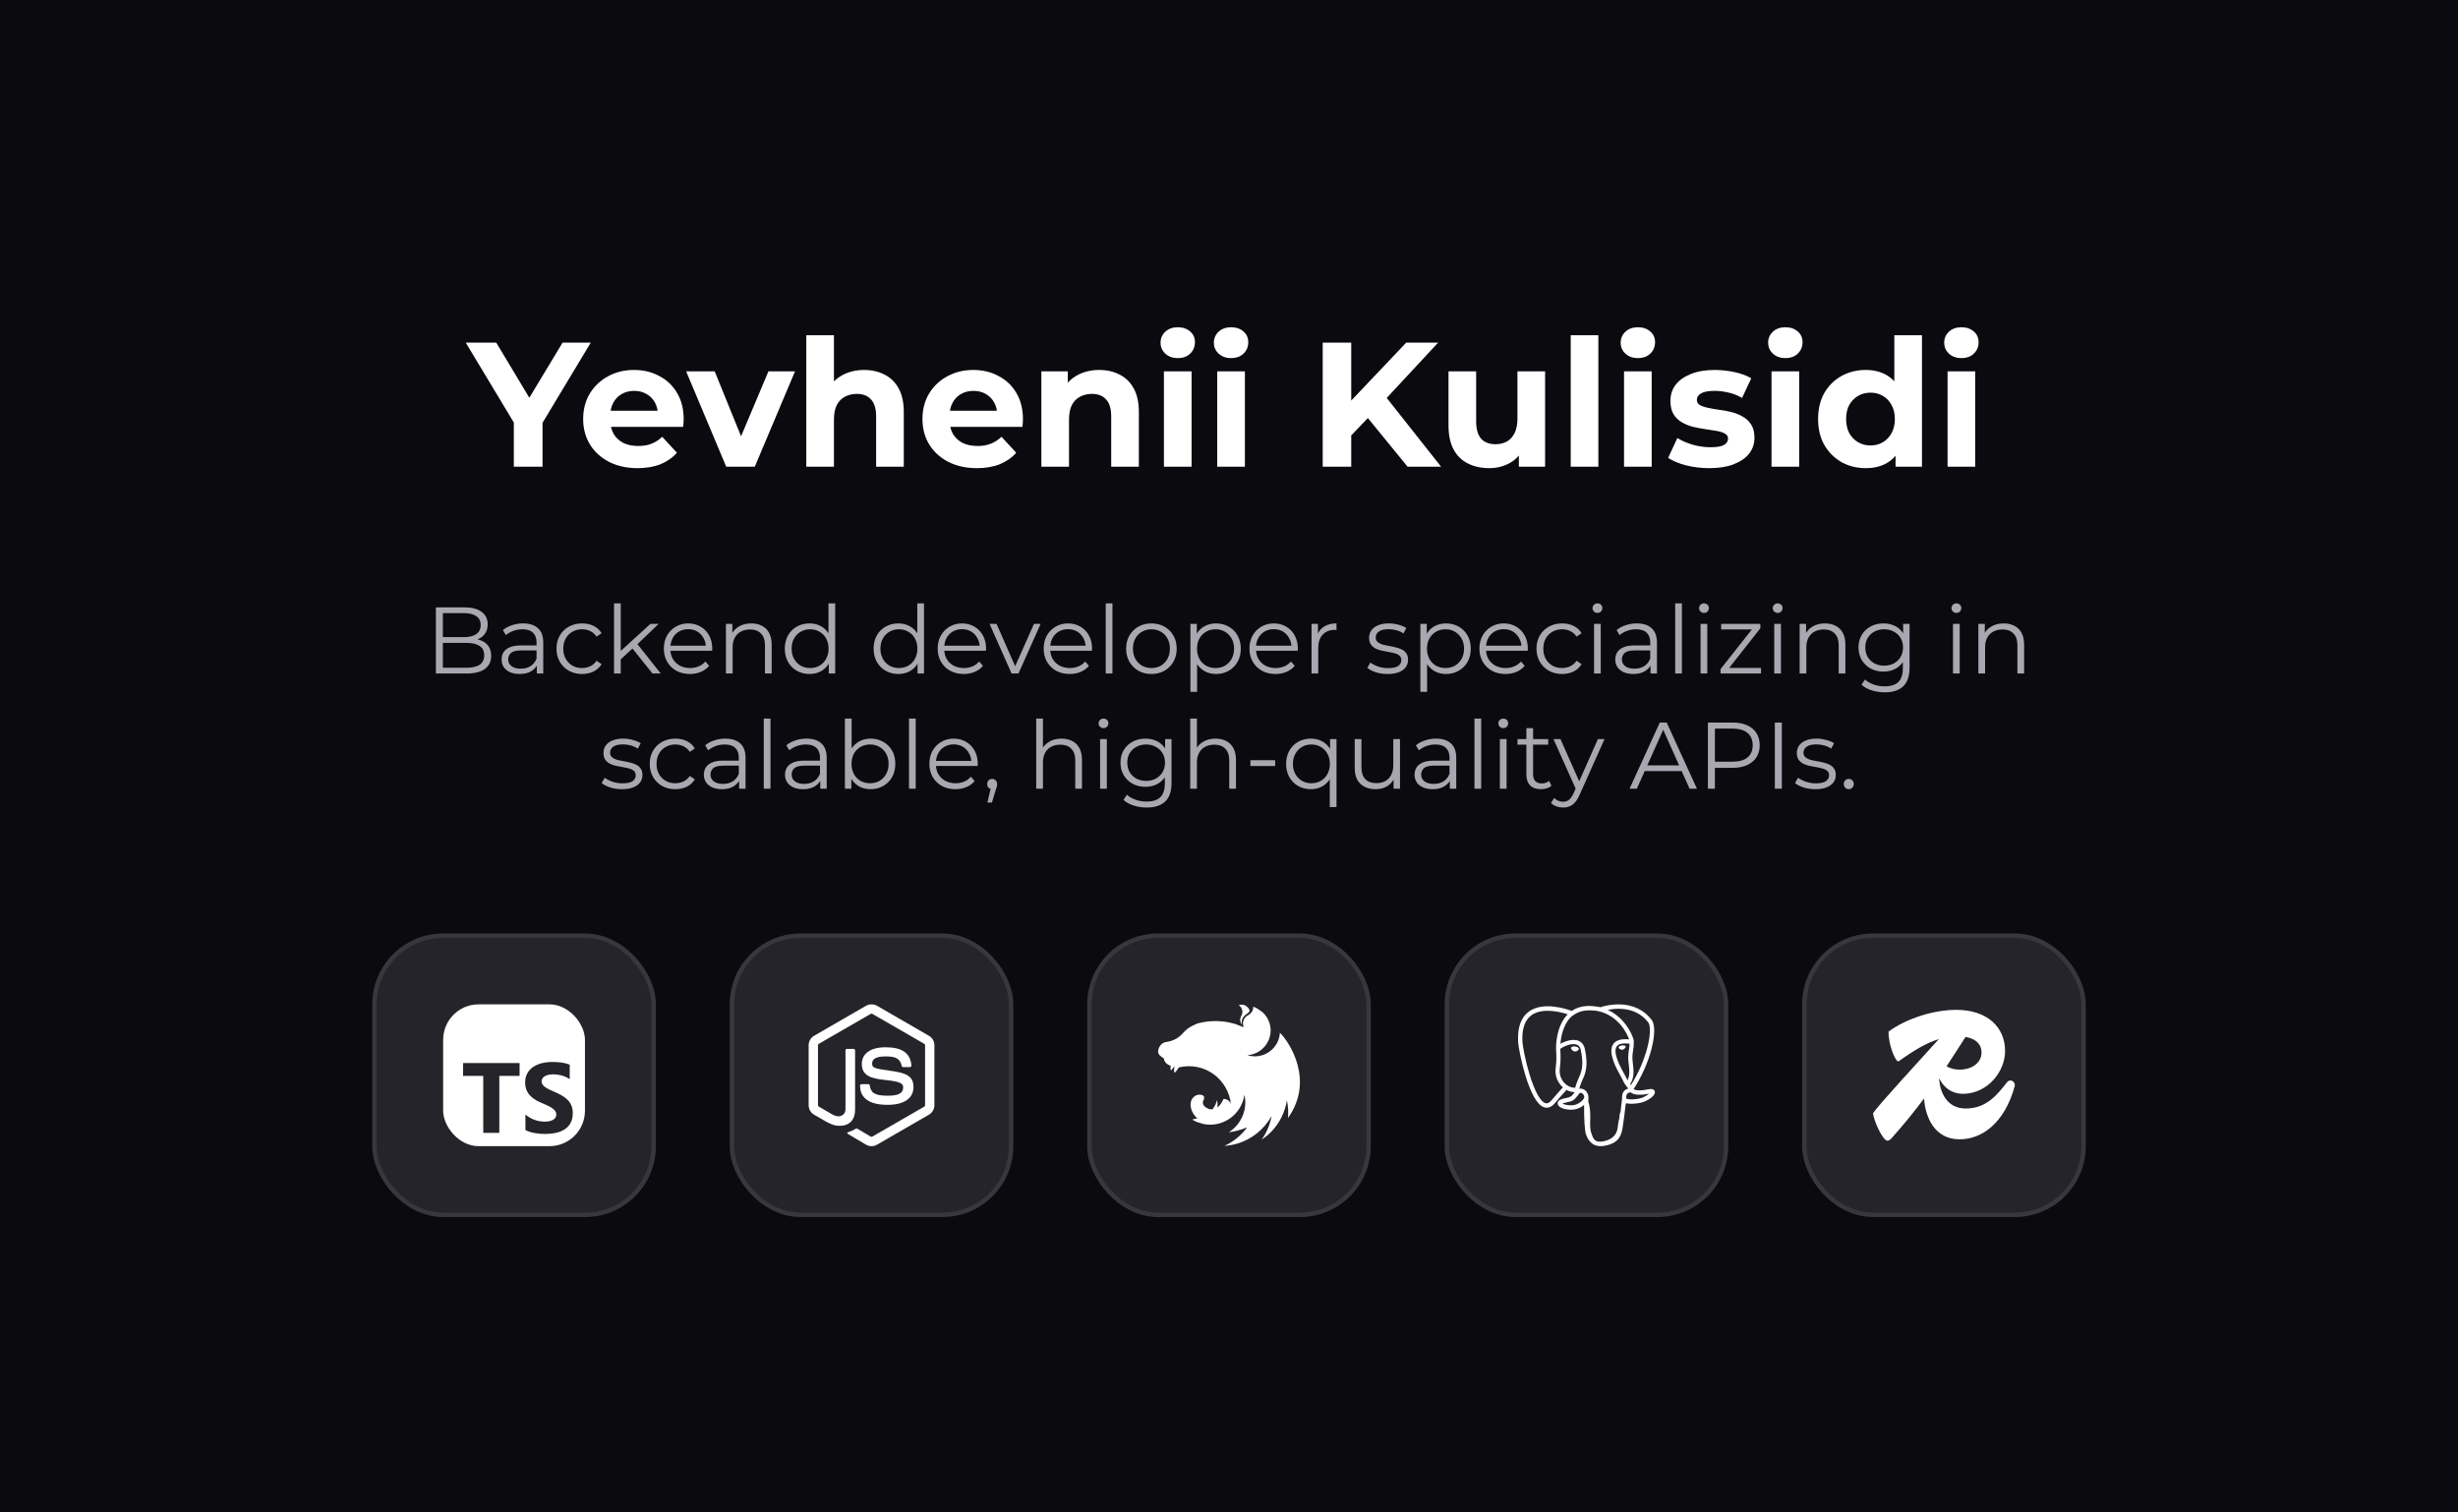 <svg width="832" height="512" viewBox="0 0 832 512" fill="none" xmlns="http://www.w3.org/2000/svg">
<rect width="832" height="512" fill="#0B0A0F"/>
<path d="M173.92 158V140.84L176.14 146.72L157.66 116H167.98L182.14 139.58H176.2L190.42 116H199.96L181.48 146.72L183.64 140.84V158H173.92ZM215.813 158.48C212.133 158.48 208.893 157.76 206.093 156.32C203.333 154.88 201.193 152.92 199.673 150.44C198.153 147.92 197.393 145.06 197.393 141.86C197.393 138.62 198.133 135.76 199.613 133.28C201.133 130.76 203.193 128.8 205.793 127.4C208.393 125.96 211.333 125.24 214.613 125.24C217.773 125.24 220.613 125.92 223.133 127.28C225.693 128.6 227.713 130.52 229.193 133.04C230.673 135.52 231.413 138.5 231.413 141.98C231.413 142.34 231.393 142.76 231.353 143.24C231.313 143.68 231.273 144.1 231.233 144.5H205.013V139.04H226.313L222.713 140.66C222.713 138.98 222.373 137.52 221.693 136.28C221.013 135.04 220.073 134.08 218.873 133.4C217.673 132.68 216.273 132.32 214.673 132.32C213.073 132.32 211.653 132.68 210.413 133.4C209.213 134.08 208.273 135.06 207.593 136.34C206.913 137.58 206.573 139.06 206.573 140.78V142.22C206.573 143.98 206.953 145.54 207.713 146.9C208.513 148.22 209.613 149.24 211.013 149.96C212.453 150.64 214.133 150.98 216.053 150.98C217.773 150.98 219.273 150.72 220.553 150.2C221.873 149.68 223.073 148.9 224.153 147.86L229.133 153.26C227.653 154.94 225.793 156.24 223.553 157.16C221.313 158.04 218.733 158.48 215.813 158.48ZM245.818 158L232.258 125.72H241.918L253.198 153.5H248.398L260.098 125.72H269.098L255.478 158H245.818ZM292.538 125.24C295.098 125.24 297.378 125.76 299.378 126.8C301.418 127.8 303.018 129.36 304.178 131.48C305.338 133.56 305.918 136.24 305.918 139.52V158H296.558V140.96C296.558 138.36 295.978 136.44 294.818 135.2C293.698 133.96 292.098 133.34 290.018 133.34C288.538 133.34 287.198 133.66 285.998 134.3C284.838 134.9 283.918 135.84 283.238 137.12C282.598 138.4 282.278 140.04 282.278 142.04V158H272.918V113.48H282.278V134.66L280.178 131.96C281.338 129.8 282.998 128.14 285.158 126.98C287.318 125.82 289.778 125.24 292.538 125.24ZM330.656 158.48C326.976 158.48 323.736 157.76 320.936 156.32C318.176 154.88 316.036 152.92 314.516 150.44C312.996 147.92 312.236 145.06 312.236 141.86C312.236 138.62 312.976 135.76 314.456 133.28C315.976 130.76 318.036 128.8 320.636 127.4C323.236 125.96 326.176 125.24 329.456 125.24C332.616 125.24 335.456 125.92 337.976 127.28C340.536 128.6 342.556 130.52 344.036 133.04C345.516 135.52 346.256 138.5 346.256 141.98C346.256 142.34 346.236 142.76 346.196 143.24C346.156 143.68 346.116 144.1 346.076 144.5H319.856V139.04H341.156L337.556 140.66C337.556 138.98 337.216 137.52 336.536 136.28C335.856 135.04 334.916 134.08 333.716 133.4C332.516 132.68 331.116 132.32 329.516 132.32C327.916 132.32 326.496 132.68 325.256 133.4C324.056 134.08 323.116 135.06 322.436 136.34C321.756 137.58 321.416 139.06 321.416 140.78V142.22C321.416 143.98 321.796 145.54 322.556 146.9C323.356 148.22 324.456 149.24 325.856 149.96C327.296 150.64 328.976 150.98 330.896 150.98C332.616 150.98 334.116 150.72 335.396 150.2C336.716 149.68 337.916 148.9 338.996 147.86L343.976 153.26C342.496 154.94 340.636 156.24 338.396 157.16C336.156 158.04 333.576 158.48 330.656 158.48ZM372.108 125.24C374.668 125.24 376.948 125.76 378.948 126.8C380.988 127.8 382.588 129.36 383.748 131.48C384.908 133.56 385.488 136.24 385.488 139.52V158H376.128V140.96C376.128 138.36 375.548 136.44 374.388 135.2C373.268 133.96 371.668 133.34 369.588 133.34C368.108 133.34 366.768 133.66 365.568 134.3C364.408 134.9 363.488 135.84 362.808 137.12C362.168 138.4 361.848 140.04 361.848 142.04V158H352.488V125.72H361.428V134.66L359.748 131.96C360.908 129.8 362.568 128.14 364.728 126.98C366.888 125.82 369.348 125.24 372.108 125.24ZM393.972 158V125.72H403.332V158H393.972ZM398.652 121.22C396.932 121.22 395.532 120.72 394.452 119.72C393.372 118.72 392.832 117.48 392.832 116C392.832 114.52 393.372 113.28 394.452 112.28C395.532 111.28 396.932 110.78 398.652 110.78C400.372 110.78 401.772 111.26 402.852 112.22C403.932 113.14 404.472 114.34 404.472 115.82C404.472 117.38 403.932 118.68 402.852 119.72C401.812 120.72 400.412 121.22 398.652 121.22ZM412.019 158V125.72H421.379V158H412.019ZM416.699 121.22C414.979 121.22 413.579 120.72 412.499 119.72C411.419 118.72 410.879 117.48 410.879 116C410.879 114.52 411.419 113.28 412.499 112.28C413.579 111.28 414.979 110.78 416.699 110.78C418.419 110.78 419.819 111.26 420.899 112.22C421.979 113.14 422.519 114.34 422.519 115.82C422.519 117.38 421.979 118.68 420.899 119.72C419.859 120.72 418.459 121.22 416.699 121.22ZM456.418 148.4L455.878 137.18L475.978 116H486.778L468.658 135.5L463.258 141.26L456.418 148.4ZM447.718 158V116H457.378V158H447.718ZM476.458 158L461.518 139.7L467.878 132.8L487.798 158H476.458ZM504.096 158.48C501.416 158.48 499.016 157.96 496.896 156.92C494.816 155.88 493.196 154.3 492.036 152.18C490.876 150.02 490.296 147.28 490.296 143.96V125.72H499.656V142.58C499.656 145.26 500.216 147.24 501.336 148.52C502.496 149.76 504.116 150.38 506.196 150.38C507.636 150.38 508.916 150.08 510.036 149.48C511.156 148.84 512.036 147.88 512.676 146.6C513.316 145.28 513.636 143.64 513.636 141.68V125.72H522.996V158H514.116V149.12L515.736 151.7C514.656 153.94 513.056 155.64 510.936 156.8C508.856 157.92 506.576 158.48 504.096 158.48ZM531.668 158V113.48H541.028V158H531.668ZM549.715 158V125.72H559.075V158H549.715ZM554.395 121.22C552.675 121.22 551.275 120.72 550.195 119.72C549.115 118.72 548.575 117.48 548.575 116C548.575 114.52 549.115 113.28 550.195 112.28C551.275 111.28 552.675 110.78 554.395 110.78C556.115 110.78 557.515 111.26 558.595 112.22C559.675 113.14 560.215 114.34 560.215 115.82C560.215 117.38 559.675 118.68 558.595 119.72C557.555 120.72 556.155 121.22 554.395 121.22ZM578.621 158.48C575.861 158.48 573.201 158.16 570.641 157.52C568.121 156.84 566.121 156 564.641 155L567.761 148.28C569.241 149.2 570.981 149.96 572.981 150.56C575.021 151.12 577.021 151.4 578.981 151.4C581.141 151.4 582.661 151.14 583.541 150.62C584.461 150.1 584.921 149.38 584.921 148.46C584.921 147.7 584.561 147.14 583.841 146.78C583.161 146.38 582.241 146.08 581.081 145.88C579.921 145.68 578.641 145.48 577.241 145.28C575.881 145.08 574.501 144.82 573.101 144.5C571.701 144.14 570.421 143.62 569.261 142.94C568.101 142.26 567.161 141.34 566.441 140.18C565.761 139.02 565.421 137.52 565.421 135.68C565.421 133.64 566.001 131.84 567.161 130.28C568.361 128.72 570.081 127.5 572.321 126.62C574.561 125.7 577.241 125.24 580.361 125.24C582.561 125.24 584.801 125.48 587.081 125.96C589.361 126.44 591.261 127.14 592.781 128.06L589.661 134.72C588.101 133.8 586.521 133.18 584.921 132.86C583.361 132.5 581.841 132.32 580.361 132.32C578.281 132.32 576.761 132.6 575.801 133.16C574.841 133.72 574.361 134.44 574.361 135.32C574.361 136.12 574.701 136.72 575.381 137.12C576.101 137.52 577.041 137.84 578.201 138.08C579.361 138.32 580.621 138.54 581.981 138.74C583.381 138.9 584.781 139.16 586.181 139.52C587.581 139.88 588.841 140.4 589.961 141.08C591.121 141.72 592.061 142.62 592.781 143.78C593.501 144.9 593.861 146.38 593.861 148.22C593.861 150.22 593.261 152 592.061 153.56C590.861 155.08 589.121 156.28 586.841 157.16C584.601 158.04 581.861 158.48 578.621 158.48ZM599.636 158V125.72H608.996V158H599.636ZM604.316 121.22C602.596 121.22 601.196 120.72 600.116 119.72C599.036 118.72 598.496 117.48 598.496 116C598.496 114.52 599.036 113.28 600.116 112.28C601.196 111.28 602.596 110.78 604.316 110.78C606.036 110.78 607.436 111.26 608.516 112.22C609.596 113.14 610.136 114.34 610.136 115.82C610.136 117.38 609.596 118.68 608.516 119.72C607.476 120.72 606.076 121.22 604.316 121.22ZM631.543 158.48C628.503 158.48 625.763 157.8 623.323 156.44C620.883 155.04 618.943 153.1 617.503 150.62C616.103 148.14 615.403 145.22 615.403 141.86C615.403 138.46 616.103 135.52 617.503 133.04C618.943 130.56 620.883 128.64 623.323 127.28C625.763 125.92 628.503 125.24 631.543 125.24C634.263 125.24 636.643 125.84 638.683 127.04C640.723 128.24 642.303 130.06 643.423 132.5C644.543 134.94 645.103 138.06 645.103 141.86C645.103 145.62 644.563 148.74 643.483 151.22C642.403 153.66 640.843 155.48 638.803 156.68C636.803 157.88 634.383 158.48 631.543 158.48ZM633.163 150.8C634.683 150.8 636.063 150.44 637.303 149.72C638.543 149 639.523 147.98 640.243 146.66C641.003 145.3 641.383 143.7 641.383 141.86C641.383 139.98 641.003 138.38 640.243 137.06C639.523 135.74 638.543 134.72 637.303 134C636.063 133.28 634.683 132.92 633.163 132.92C631.603 132.92 630.203 133.28 628.963 134C627.723 134.72 626.723 135.74 625.963 137.06C625.243 138.38 624.883 139.98 624.883 141.86C624.883 143.7 625.243 145.3 625.963 146.66C626.723 147.98 627.723 149 628.963 149.72C630.203 150.44 631.603 150.8 633.163 150.8ZM641.623 158V151.4L641.803 141.8L641.203 132.26V113.48H650.563V158H641.623ZM659.226 158V125.72H668.586V158H659.226ZM663.906 121.22C662.186 121.22 660.786 120.72 659.706 119.72C658.626 118.72 658.086 117.48 658.086 116C658.086 114.52 658.626 113.28 659.706 112.28C660.786 111.28 662.186 110.78 663.906 110.78C665.626 110.78 667.026 111.26 668.106 112.22C669.186 113.14 669.726 114.34 669.726 115.82C669.726 117.38 669.186 118.68 668.106 119.72C667.066 120.72 665.666 121.22 663.906 121.22Z" fill="white"/>
<path d="M147.539 228V205.6H157.203C159.699 205.6 161.629 206.101 162.995 207.104C164.381 208.107 165.075 209.525 165.075 211.36C165.075 212.576 164.787 213.6 164.211 214.432C163.656 215.264 162.888 215.893 161.907 216.32C160.947 216.747 159.891 216.96 158.739 216.96L159.283 216.192C160.712 216.192 161.939 216.416 162.963 216.864C164.008 217.291 164.819 217.941 165.395 218.816C165.971 219.669 166.259 220.736 166.259 222.016C166.259 223.915 165.555 225.387 164.147 226.432C162.76 227.477 160.659 228 157.843 228H147.539ZM149.907 226.048H157.811C159.773 226.048 161.277 225.717 162.323 225.056C163.368 224.373 163.891 223.296 163.891 221.824C163.891 220.373 163.368 219.317 162.323 218.656C161.277 217.973 159.773 217.632 157.811 217.632H149.651V215.68H157.043C158.835 215.68 160.221 215.339 161.203 214.656C162.205 213.973 162.707 212.96 162.707 211.616C162.707 210.251 162.205 209.237 161.203 208.576C160.221 207.893 158.835 207.552 157.043 207.552H149.907V226.048ZM181.712 228V224.288L181.616 223.68V217.472C181.616 216.043 181.21 214.944 180.4 214.176C179.61 213.408 178.426 213.024 176.848 213.024C175.76 213.024 174.725 213.205 173.744 213.568C172.762 213.931 171.93 214.411 171.248 215.008L170.224 213.312C171.077 212.587 172.101 212.032 173.296 211.648C174.49 211.243 175.749 211.04 177.072 211.04C179.248 211.04 180.922 211.584 182.096 212.672C183.29 213.739 183.888 215.371 183.888 217.568V228H181.712ZM175.92 228.16C174.661 228.16 173.562 227.957 172.624 227.552C171.706 227.125 171.002 226.549 170.512 225.824C170.021 225.077 169.776 224.224 169.776 223.264C169.776 222.389 169.978 221.6 170.384 220.896C170.81 220.171 171.493 219.595 172.432 219.168C173.392 218.72 174.672 218.496 176.272 218.496H182.064V220.192H176.336C174.714 220.192 173.584 220.48 172.944 221.056C172.325 221.632 172.016 222.347 172.016 223.2C172.016 224.16 172.389 224.928 173.136 225.504C173.882 226.08 174.928 226.368 176.272 226.368C177.552 226.368 178.65 226.08 179.568 225.504C180.506 224.907 181.189 224.053 181.616 222.944L182.128 224.512C181.701 225.621 180.954 226.507 179.888 227.168C178.842 227.829 177.52 228.16 175.92 228.16ZM197.035 228.16C195.371 228.16 193.877 227.797 192.555 227.072C191.253 226.325 190.229 225.312 189.483 224.032C188.736 222.731 188.363 221.248 188.363 219.584C188.363 217.899 188.736 216.416 189.483 215.136C190.229 213.856 191.253 212.853 192.555 212.128C193.877 211.403 195.371 211.04 197.035 211.04C198.464 211.04 199.755 211.317 200.907 211.872C202.059 212.427 202.965 213.259 203.627 214.368L201.931 215.52C201.355 214.667 200.64 214.037 199.787 213.632C198.933 213.227 198.005 213.024 197.003 213.024C195.808 213.024 194.731 213.301 193.771 213.856C192.811 214.389 192.053 215.147 191.499 216.128C190.944 217.109 190.667 218.261 190.667 219.584C190.667 220.907 190.944 222.059 191.499 223.04C192.053 224.021 192.811 224.789 193.771 225.344C194.731 225.877 195.808 226.144 197.003 226.144C198.005 226.144 198.933 225.941 199.787 225.536C200.64 225.131 201.355 224.512 201.931 223.68L203.627 224.832C202.965 225.92 202.059 226.752 200.907 227.328C199.755 227.883 198.464 228.16 197.035 228.16ZM209.632 223.648L209.696 220.736L220.16 211.2H222.944L215.552 218.272L214.272 219.36L209.632 223.648ZM207.84 228V204.256H210.112V228H207.84ZM220.864 228L213.856 219.264L215.328 217.504L223.648 228H220.864ZM233.538 228.16C231.789 228.16 230.253 227.797 228.93 227.072C227.608 226.325 226.573 225.312 225.826 224.032C225.08 222.731 224.706 221.248 224.706 219.584C224.706 217.92 225.058 216.448 225.762 215.168C226.488 213.888 227.469 212.885 228.706 212.16C229.965 211.413 231.373 211.04 232.93 211.04C234.509 211.04 235.906 211.403 237.122 212.128C238.36 212.832 239.33 213.835 240.034 215.136C240.738 216.416 241.09 217.899 241.09 219.584C241.09 219.691 241.08 219.808 241.058 219.936C241.058 220.043 241.058 220.16 241.058 220.288H226.434V218.592H239.842L238.946 219.264C238.946 218.048 238.68 216.971 238.146 216.032C237.634 215.072 236.93 214.325 236.034 213.792C235.138 213.259 234.104 212.992 232.93 212.992C231.778 212.992 230.744 213.259 229.826 213.792C228.909 214.325 228.194 215.072 227.682 216.032C227.17 216.992 226.914 218.091 226.914 219.328V219.68C226.914 220.96 227.192 222.091 227.746 223.072C228.322 224.032 229.112 224.789 230.114 225.344C231.138 225.877 232.301 226.144 233.602 226.144C234.626 226.144 235.576 225.963 236.45 225.6C237.346 225.237 238.114 224.683 238.754 223.936L240.034 225.408C239.288 226.304 238.349 226.987 237.218 227.456C236.109 227.925 234.882 228.16 233.538 228.16ZM254.291 211.04C255.656 211.04 256.851 211.307 257.875 211.84C258.92 212.352 259.731 213.141 260.307 214.208C260.904 215.275 261.203 216.619 261.203 218.24V228H258.931V218.464C258.931 216.693 258.483 215.36 257.587 214.464C256.712 213.547 255.475 213.088 253.875 213.088C252.68 213.088 251.635 213.333 250.739 213.824C249.864 214.293 249.182 214.987 248.691 215.904C248.222 216.8 247.987 217.888 247.987 219.168V228H245.715V211.2H247.891V215.808L247.539 214.944C248.072 213.728 248.926 212.779 250.099 212.096C251.272 211.392 252.67 211.04 254.291 211.04ZM274.028 228.16C272.428 228.16 270.988 227.797 269.708 227.072C268.449 226.347 267.457 225.344 266.732 224.064C266.007 222.763 265.644 221.269 265.644 219.584C265.644 217.877 266.007 216.384 266.732 215.104C267.457 213.824 268.449 212.832 269.708 212.128C270.988 211.403 272.428 211.04 274.028 211.04C275.5 211.04 276.812 211.371 277.964 212.032C279.137 212.693 280.065 213.664 280.748 214.944C281.452 216.203 281.804 217.749 281.804 219.584C281.804 221.397 281.463 222.944 280.78 224.224C280.097 225.504 279.169 226.485 277.996 227.168C276.844 227.829 275.521 228.16 274.028 228.16ZM274.188 226.144C275.383 226.144 276.449 225.877 277.388 225.344C278.348 224.789 279.095 224.021 279.628 223.04C280.183 222.037 280.46 220.885 280.46 219.584C280.46 218.261 280.183 217.109 279.628 216.128C279.095 215.147 278.348 214.389 277.388 213.856C276.449 213.301 275.383 213.024 274.188 213.024C273.015 213.024 271.959 213.301 271.02 213.856C270.081 214.389 269.335 215.147 268.78 216.128C268.225 217.109 267.948 218.261 267.948 219.584C267.948 220.885 268.225 222.037 268.78 223.04C269.335 224.021 270.081 224.789 271.02 225.344C271.959 225.877 273.015 226.144 274.188 226.144ZM280.524 228V222.944L280.748 219.552L280.428 216.16V204.256H282.7V228H280.524ZM304.09 228.16C302.49 228.16 301.05 227.797 299.77 227.072C298.512 226.347 297.52 225.344 296.794 224.064C296.069 222.763 295.706 221.269 295.706 219.584C295.706 217.877 296.069 216.384 296.794 215.104C297.52 213.824 298.512 212.832 299.77 212.128C301.05 211.403 302.49 211.04 304.09 211.04C305.562 211.04 306.874 211.371 308.026 212.032C309.2 212.693 310.128 213.664 310.81 214.944C311.514 216.203 311.866 217.749 311.866 219.584C311.866 221.397 311.525 222.944 310.842 224.224C310.16 225.504 309.232 226.485 308.058 227.168C306.906 227.829 305.584 228.16 304.09 228.16ZM304.25 226.144C305.445 226.144 306.512 225.877 307.45 225.344C308.41 224.789 309.157 224.021 309.69 223.04C310.245 222.037 310.522 220.885 310.522 219.584C310.522 218.261 310.245 217.109 309.69 216.128C309.157 215.147 308.41 214.389 307.45 213.856C306.512 213.301 305.445 213.024 304.25 213.024C303.077 213.024 302.021 213.301 301.082 213.856C300.144 214.389 299.397 215.147 298.842 216.128C298.288 217.109 298.01 218.261 298.01 219.584C298.01 220.885 298.288 222.037 298.842 223.04C299.397 224.021 300.144 224.789 301.082 225.344C302.021 225.877 303.077 226.144 304.25 226.144ZM310.586 228V222.944L310.81 219.552L310.49 216.16V204.256H312.762V228H310.586ZM326.226 228.16C324.477 228.16 322.941 227.797 321.618 227.072C320.295 226.325 319.261 225.312 318.514 224.032C317.767 222.731 317.394 221.248 317.394 219.584C317.394 217.92 317.746 216.448 318.45 215.168C319.175 213.888 320.157 212.885 321.394 212.16C322.653 211.413 324.061 211.04 325.618 211.04C327.197 211.04 328.594 211.403 329.81 212.128C331.047 212.832 332.018 213.835 332.722 215.136C333.426 216.416 333.778 217.899 333.778 219.584C333.778 219.691 333.767 219.808 333.746 219.936C333.746 220.043 333.746 220.16 333.746 220.288H319.122V218.592H332.53L331.634 219.264C331.634 218.048 331.367 216.971 330.834 216.032C330.322 215.072 329.618 214.325 328.722 213.792C327.826 213.259 326.791 212.992 325.618 212.992C324.466 212.992 323.431 213.259 322.514 213.792C321.597 214.325 320.882 215.072 320.37 216.032C319.858 216.992 319.602 218.091 319.602 219.328V219.68C319.602 220.96 319.879 222.091 320.434 223.072C321.01 224.032 321.799 224.789 322.802 225.344C323.826 225.877 324.989 226.144 326.29 226.144C327.314 226.144 328.263 225.963 329.138 225.6C330.034 225.237 330.802 224.683 331.442 223.936L332.722 225.408C331.975 226.304 331.037 226.987 329.906 227.456C328.797 227.925 327.57 228.16 326.226 228.16ZM342.41 228L334.954 211.2H337.322L344.17 226.784H343.05L349.994 211.2H352.234L344.746 228H342.41ZM362.101 228.16C360.352 228.16 358.816 227.797 357.493 227.072C356.17 226.325 355.136 225.312 354.389 224.032C353.642 222.731 353.269 221.248 353.269 219.584C353.269 217.92 353.621 216.448 354.325 215.168C355.05 213.888 356.032 212.885 357.269 212.16C358.528 211.413 359.936 211.04 361.493 211.04C363.072 211.04 364.469 211.403 365.685 212.128C366.922 212.832 367.893 213.835 368.597 215.136C369.301 216.416 369.653 217.899 369.653 219.584C369.653 219.691 369.642 219.808 369.621 219.936C369.621 220.043 369.621 220.16 369.621 220.288H354.997V218.592H368.405L367.509 219.264C367.509 218.048 367.242 216.971 366.709 216.032C366.197 215.072 365.493 214.325 364.597 213.792C363.701 213.259 362.666 212.992 361.493 212.992C360.341 212.992 359.306 213.259 358.389 213.792C357.472 214.325 356.757 215.072 356.245 216.032C355.733 216.992 355.477 218.091 355.477 219.328V219.68C355.477 220.96 355.754 222.091 356.309 223.072C356.885 224.032 357.674 224.789 358.677 225.344C359.701 225.877 360.864 226.144 362.165 226.144C363.189 226.144 364.138 225.963 365.013 225.6C365.909 225.237 366.677 224.683 367.317 223.936L368.597 225.408C367.85 226.304 366.912 226.987 365.781 227.456C364.672 227.925 363.445 228.16 362.101 228.16ZM374.277 228V204.256H376.549V228H374.277ZM389.719 228.16C388.098 228.16 386.636 227.797 385.335 227.072C384.055 226.325 383.042 225.312 382.295 224.032C381.548 222.731 381.175 221.248 381.175 219.584C381.175 217.899 381.548 216.416 382.295 215.136C383.042 213.856 384.055 212.853 385.335 212.128C386.615 211.403 388.076 211.04 389.719 211.04C391.383 211.04 392.855 211.403 394.135 212.128C395.436 212.853 396.45 213.856 397.175 215.136C397.922 216.416 398.295 217.899 398.295 219.584C398.295 221.248 397.922 222.731 397.175 224.032C396.45 225.312 395.436 226.325 394.135 227.072C392.834 227.797 391.362 228.16 389.719 228.16ZM389.719 226.144C390.935 226.144 392.012 225.877 392.951 225.344C393.89 224.789 394.626 224.021 395.159 223.04C395.714 222.037 395.991 220.885 395.991 219.584C395.991 218.261 395.714 217.109 395.159 216.128C394.626 215.147 393.89 214.389 392.951 213.856C392.012 213.301 390.946 213.024 389.751 213.024C388.556 213.024 387.49 213.301 386.551 213.856C385.612 214.389 384.866 215.147 384.311 216.128C383.756 217.109 383.479 218.261 383.479 219.584C383.479 220.885 383.756 222.037 384.311 223.04C384.866 224.021 385.612 224.789 386.551 225.344C387.49 225.877 388.546 226.144 389.719 226.144ZM411.606 228.16C410.155 228.16 408.843 227.829 407.67 227.168C406.496 226.485 405.558 225.515 404.854 224.256C404.171 222.976 403.83 221.419 403.83 219.584C403.83 217.749 404.171 216.203 404.854 214.944C405.536 213.664 406.464 212.693 407.638 212.032C408.811 211.371 410.134 211.04 411.606 211.04C413.206 211.04 414.635 211.403 415.894 212.128C417.174 212.832 418.176 213.835 418.902 215.136C419.627 216.416 419.99 217.899 419.99 219.584C419.99 221.291 419.627 222.784 418.902 224.064C418.176 225.344 417.174 226.347 415.894 227.072C414.635 227.797 413.206 228.16 411.606 228.16ZM402.934 234.208V211.2H405.11V216.256L404.886 219.616L405.206 223.008V234.208H402.934ZM411.446 226.144C412.64 226.144 413.707 225.877 414.646 225.344C415.584 224.789 416.331 224.021 416.886 223.04C417.44 222.037 417.718 220.885 417.718 219.584C417.718 218.283 417.44 217.141 416.886 216.16C416.331 215.179 415.584 214.411 414.646 213.856C413.707 213.301 412.64 213.024 411.446 213.024C410.251 213.024 409.174 213.301 408.214 213.856C407.275 214.411 406.528 215.179 405.974 216.16C405.44 217.141 405.174 218.283 405.174 219.584C405.174 220.885 405.44 222.037 405.974 223.04C406.528 224.021 407.275 224.789 408.214 225.344C409.174 225.877 410.251 226.144 411.446 226.144ZM431.757 228.16C430.008 228.16 428.472 227.797 427.149 227.072C425.826 226.325 424.792 225.312 424.045 224.032C423.298 222.731 422.925 221.248 422.925 219.584C422.925 217.92 423.277 216.448 423.981 215.168C424.706 213.888 425.688 212.885 426.925 212.16C428.184 211.413 429.592 211.04 431.149 211.04C432.728 211.04 434.125 211.403 435.341 212.128C436.578 212.832 437.549 213.835 438.253 215.136C438.957 216.416 439.309 217.899 439.309 219.584C439.309 219.691 439.298 219.808 439.277 219.936C439.277 220.043 439.277 220.16 439.277 220.288H424.653V218.592H438.061L437.165 219.264C437.165 218.048 436.898 216.971 436.365 216.032C435.853 215.072 435.149 214.325 434.253 213.792C433.357 213.259 432.322 212.992 431.149 212.992C429.997 212.992 428.962 213.259 428.045 213.792C427.128 214.325 426.413 215.072 425.901 216.032C425.389 216.992 425.133 218.091 425.133 219.328V219.68C425.133 220.96 425.41 222.091 425.965 223.072C426.541 224.032 427.33 224.789 428.333 225.344C429.357 225.877 430.52 226.144 431.821 226.144C432.845 226.144 433.794 225.963 434.669 225.6C435.565 225.237 436.333 224.683 436.973 223.936L438.253 225.408C437.506 226.304 436.568 226.987 435.437 227.456C434.328 227.925 433.101 228.16 431.757 228.16ZM443.934 228V211.2H446.11V215.776L445.886 214.976C446.355 213.696 447.144 212.725 448.254 212.064C449.363 211.381 450.739 211.04 452.382 211.04V213.248C452.296 213.248 452.211 213.248 452.126 213.248C452.04 213.227 451.955 213.216 451.87 213.216C450.099 213.216 448.712 213.76 447.71 214.848C446.707 215.915 446.206 217.44 446.206 219.424V228H443.934ZM469.664 228.16C468.278 228.16 466.966 227.968 465.728 227.584C464.491 227.179 463.52 226.677 462.816 226.08L463.84 224.288C464.523 224.8 465.398 225.248 466.464 225.632C467.531 225.995 468.651 226.176 469.824 226.176C471.424 226.176 472.576 225.931 473.28 225.44C473.984 224.928 474.336 224.256 474.336 223.424C474.336 222.805 474.134 222.325 473.728 221.984C473.344 221.621 472.832 221.355 472.192 221.184C471.552 220.992 470.838 220.832 470.048 220.704C469.259 220.576 468.47 220.427 467.68 220.256C466.912 220.085 466.208 219.84 465.568 219.52C464.928 219.179 464.406 218.72 464 218.144C463.616 217.568 463.424 216.8 463.424 215.84C463.424 214.923 463.68 214.101 464.192 213.376C464.704 212.651 465.451 212.085 466.432 211.68C467.435 211.253 468.651 211.04 470.08 211.04C471.168 211.04 472.256 211.189 473.344 211.488C474.432 211.765 475.328 212.139 476.032 212.608L475.04 214.432C474.294 213.92 473.494 213.557 472.64 213.344C471.787 213.109 470.934 212.992 470.08 212.992C468.566 212.992 467.446 213.259 466.72 213.792C466.016 214.304 465.664 214.965 465.664 215.776C465.664 216.416 465.856 216.917 466.24 217.28C466.646 217.643 467.168 217.931 467.808 218.144C468.47 218.336 469.184 218.496 469.952 218.624C470.742 218.752 471.52 218.912 472.288 219.104C473.078 219.275 473.792 219.52 474.432 219.84C475.094 220.139 475.616 220.576 476 221.152C476.406 221.707 476.608 222.443 476.608 223.36C476.608 224.341 476.331 225.195 475.776 225.92C475.243 226.624 474.454 227.179 473.408 227.584C472.384 227.968 471.136 228.16 469.664 228.16ZM489.449 228.16C487.999 228.16 486.687 227.829 485.513 227.168C484.34 226.485 483.401 225.515 482.697 224.256C482.015 222.976 481.673 221.419 481.673 219.584C481.673 217.749 482.015 216.203 482.697 214.944C483.38 213.664 484.308 212.693 485.481 212.032C486.655 211.371 487.977 211.04 489.449 211.04C491.049 211.04 492.479 211.403 493.737 212.128C495.017 212.832 496.02 213.835 496.745 215.136C497.471 216.416 497.833 217.899 497.833 219.584C497.833 221.291 497.471 222.784 496.745 224.064C496.02 225.344 495.017 226.347 493.737 227.072C492.479 227.797 491.049 228.16 489.449 228.16ZM480.777 234.208V211.2H482.953V216.256L482.729 219.616L483.049 223.008V234.208H480.777ZM489.289 226.144C490.484 226.144 491.551 225.877 492.489 225.344C493.428 224.789 494.175 224.021 494.729 223.04C495.284 222.037 495.561 220.885 495.561 219.584C495.561 218.283 495.284 217.141 494.729 216.16C494.175 215.179 493.428 214.411 492.489 213.856C491.551 213.301 490.484 213.024 489.289 213.024C488.095 213.024 487.017 213.301 486.057 213.856C485.119 214.411 484.372 215.179 483.817 216.16C483.284 217.141 483.017 218.283 483.017 219.584C483.017 220.885 483.284 222.037 483.817 223.04C484.372 224.021 485.119 224.789 486.057 225.344C487.017 225.877 488.095 226.144 489.289 226.144ZM509.601 228.16C507.852 228.16 506.316 227.797 504.993 227.072C503.67 226.325 502.636 225.312 501.889 224.032C501.142 222.731 500.769 221.248 500.769 219.584C500.769 217.92 501.121 216.448 501.825 215.168C502.55 213.888 503.532 212.885 504.769 212.16C506.028 211.413 507.436 211.04 508.993 211.04C510.572 211.04 511.969 211.403 513.185 212.128C514.422 212.832 515.393 213.835 516.097 215.136C516.801 216.416 517.153 217.899 517.153 219.584C517.153 219.691 517.142 219.808 517.121 219.936C517.121 220.043 517.121 220.16 517.121 220.288H502.497V218.592H515.905L515.009 219.264C515.009 218.048 514.742 216.971 514.209 216.032C513.697 215.072 512.993 214.325 512.097 213.792C511.201 213.259 510.166 212.992 508.993 212.992C507.841 212.992 506.806 213.259 505.889 213.792C504.972 214.325 504.257 215.072 503.745 216.032C503.233 216.992 502.977 218.091 502.977 219.328V219.68C502.977 220.96 503.254 222.091 503.809 223.072C504.385 224.032 505.174 224.789 506.177 225.344C507.201 225.877 508.364 226.144 509.665 226.144C510.689 226.144 511.638 225.963 512.513 225.6C513.409 225.237 514.177 224.683 514.817 223.936L516.097 225.408C515.35 226.304 514.412 226.987 513.281 227.456C512.172 227.925 510.945 228.16 509.601 228.16ZM528.753 228.16C527.089 228.16 525.596 227.797 524.273 227.072C522.972 226.325 521.948 225.312 521.201 224.032C520.455 222.731 520.081 221.248 520.081 219.584C520.081 217.899 520.455 216.416 521.201 215.136C521.948 213.856 522.972 212.853 524.273 212.128C525.596 211.403 527.089 211.04 528.753 211.04C530.183 211.04 531.473 211.317 532.625 211.872C533.777 212.427 534.684 213.259 535.345 214.368L533.649 215.52C533.073 214.667 532.359 214.037 531.505 213.632C530.652 213.227 529.724 213.024 528.721 213.024C527.527 213.024 526.449 213.301 525.489 213.856C524.529 214.389 523.772 215.147 523.217 216.128C522.663 217.109 522.385 218.261 522.385 219.584C522.385 220.907 522.663 222.059 523.217 223.04C523.772 224.021 524.529 224.789 525.489 225.344C526.449 225.877 527.527 226.144 528.721 226.144C529.724 226.144 530.652 225.941 531.505 225.536C532.359 225.131 533.073 224.512 533.649 223.68L535.345 224.832C534.684 225.92 533.777 226.752 532.625 227.328C531.473 227.883 530.183 228.16 528.753 228.16ZM539.559 228V211.2H541.831V228H539.559ZM540.711 207.488C540.241 207.488 539.847 207.328 539.527 207.008C539.207 206.688 539.047 206.304 539.047 205.856C539.047 205.408 539.207 205.035 539.527 204.736C539.847 204.416 540.241 204.256 540.711 204.256C541.18 204.256 541.575 204.405 541.895 204.704C542.215 205.003 542.375 205.376 542.375 205.824C542.375 206.293 542.215 206.688 541.895 207.008C541.596 207.328 541.201 207.488 540.711 207.488ZM558.68 228V224.288L558.584 223.68V217.472C558.584 216.043 558.179 214.944 557.368 214.176C556.579 213.408 555.395 213.024 553.816 213.024C552.728 213.024 551.694 213.205 550.712 213.568C549.731 213.931 548.899 214.411 548.216 215.008L547.192 213.312C548.046 212.587 549.07 212.032 550.264 211.648C551.459 211.243 552.718 211.04 554.04 211.04C556.216 211.04 557.891 211.584 559.064 212.672C560.259 213.739 560.856 215.371 560.856 217.568V228H558.68ZM552.888 228.16C551.63 228.16 550.531 227.957 549.592 227.552C548.675 227.125 547.971 226.549 547.48 225.824C546.99 225.077 546.744 224.224 546.744 223.264C546.744 222.389 546.947 221.6 547.352 220.896C547.779 220.171 548.462 219.595 549.4 219.168C550.36 218.72 551.64 218.496 553.24 218.496H559.032V220.192H553.304C551.683 220.192 550.552 220.48 549.912 221.056C549.294 221.632 548.984 222.347 548.984 223.2C548.984 224.16 549.358 224.928 550.104 225.504C550.851 226.08 551.896 226.368 553.24 226.368C554.52 226.368 555.619 226.08 556.536 225.504C557.475 224.907 558.158 224.053 558.584 222.944L559.096 224.512C558.67 225.621 557.923 226.507 556.856 227.168C555.811 227.829 554.488 228.16 552.888 228.16ZM567.027 228V204.256H569.299V228H567.027ZM575.621 228V211.2H577.893V228H575.621ZM576.773 207.488C576.304 207.488 575.909 207.328 575.589 207.008C575.269 206.688 575.109 206.304 575.109 205.856C575.109 205.408 575.269 205.035 575.589 204.736C575.909 204.416 576.304 204.256 576.773 204.256C577.242 204.256 577.637 204.405 577.957 204.704C578.277 205.003 578.437 205.376 578.437 205.824C578.437 206.293 578.277 206.688 577.957 207.008C577.658 207.328 577.264 207.488 576.773 207.488ZM582.391 228V226.496L593.591 212.32L594.071 213.088H582.583V211.2H595.863V212.672L584.695 226.88L584.119 226.112H596.087V228H582.391ZM600.559 228V211.2H602.831V228H600.559ZM601.711 207.488C601.241 207.488 600.847 207.328 600.527 207.008C600.207 206.688 600.047 206.304 600.047 205.856C600.047 205.408 600.207 205.035 600.527 204.736C600.847 204.416 601.241 204.256 601.711 204.256C602.18 204.256 602.575 204.405 602.895 204.704C603.215 205.003 603.375 205.376 603.375 205.824C603.375 206.293 603.215 206.688 602.895 207.008C602.596 207.328 602.201 207.488 601.711 207.488ZM617.728 211.04C619.094 211.04 620.288 211.307 621.312 211.84C622.358 212.352 623.168 213.141 623.744 214.208C624.342 215.275 624.64 216.619 624.64 218.24V228H622.368V218.464C622.368 216.693 621.92 215.36 621.024 214.464C620.15 213.547 618.912 213.088 617.312 213.088C616.118 213.088 615.072 213.333 614.176 213.824C613.302 214.293 612.619 214.987 612.128 215.904C611.659 216.8 611.424 217.888 611.424 219.168V228H609.152V211.2H611.328V215.808L610.976 214.944C611.51 213.728 612.363 212.779 613.536 212.096C614.71 211.392 616.107 211.04 617.728 211.04ZM637.945 234.368C636.409 234.368 634.937 234.144 633.529 233.696C632.121 233.248 630.98 232.608 630.105 231.776L631.257 230.048C632.047 230.752 633.017 231.307 634.169 231.712C635.343 232.139 636.58 232.352 637.881 232.352C640.015 232.352 641.583 231.851 642.585 230.848C643.588 229.867 644.089 228.331 644.089 226.24V222.048L644.409 219.168L644.185 216.288V211.2H646.361V225.952C646.361 228.853 645.647 230.976 644.217 232.32C642.809 233.685 640.719 234.368 637.945 234.368ZM637.529 227.36C635.929 227.36 634.489 227.019 633.209 226.336C631.929 225.632 630.916 224.661 630.169 223.424C629.444 222.187 629.081 220.768 629.081 219.168C629.081 217.568 629.444 216.16 630.169 214.944C630.916 213.707 631.929 212.747 633.209 212.064C634.489 211.381 635.929 211.04 637.529 211.04C639.023 211.04 640.367 211.349 641.561 211.968C642.756 212.587 643.705 213.504 644.409 214.72C645.113 215.936 645.465 217.419 645.465 219.168C645.465 220.917 645.113 222.4 644.409 223.616C643.705 224.832 642.756 225.76 641.561 226.4C640.367 227.04 639.023 227.36 637.529 227.36ZM637.753 225.344C638.991 225.344 640.089 225.088 641.049 224.576C642.009 224.043 642.767 223.317 643.321 222.4C643.876 221.461 644.153 220.384 644.153 219.168C644.153 217.952 643.876 216.885 643.321 215.968C642.767 215.051 642.009 214.336 641.049 213.824C640.089 213.291 638.991 213.024 637.753 213.024C636.537 213.024 635.439 213.291 634.457 213.824C633.497 214.336 632.74 215.051 632.185 215.968C631.652 216.885 631.385 217.952 631.385 219.168C631.385 220.384 631.652 221.461 632.185 222.4C632.74 223.317 633.497 224.043 634.457 224.576C635.439 225.088 636.537 225.344 637.753 225.344ZM661.059 228V211.2H663.331V228H661.059ZM662.211 207.488C661.741 207.488 661.347 207.328 661.027 207.008C660.707 206.688 660.547 206.304 660.547 205.856C660.547 205.408 660.707 205.035 661.027 204.736C661.347 204.416 661.741 204.256 662.211 204.256C662.68 204.256 663.075 204.405 663.395 204.704C663.715 205.003 663.875 205.376 663.875 205.824C663.875 206.293 663.715 206.688 663.395 207.008C663.096 207.328 662.701 207.488 662.211 207.488ZM678.228 211.04C679.594 211.04 680.788 211.307 681.812 211.84C682.858 212.352 683.668 213.141 684.244 214.208C684.842 215.275 685.14 216.619 685.14 218.24V228H682.868V218.464C682.868 216.693 682.42 215.36 681.524 214.464C680.65 213.547 679.412 213.088 677.812 213.088C676.618 213.088 675.572 213.333 674.676 213.824C673.802 214.293 673.119 214.987 672.628 215.904C672.159 216.8 671.924 217.888 671.924 219.168V228H669.652V211.2H671.828V215.808L671.476 214.944C672.01 213.728 672.863 212.779 674.036 212.096C675.21 211.392 676.607 211.04 678.228 211.04ZM210.508 267.16C209.121 267.16 207.809 266.968 206.572 266.584C205.335 266.179 204.364 265.677 203.66 265.08L204.684 263.288C205.367 263.8 206.241 264.248 207.308 264.632C208.375 264.995 209.495 265.176 210.668 265.176C212.268 265.176 213.42 264.931 214.124 264.44C214.828 263.928 215.18 263.256 215.18 262.424C215.18 261.805 214.977 261.325 214.572 260.984C214.188 260.621 213.676 260.355 213.036 260.184C212.396 259.992 211.681 259.832 210.892 259.704C210.103 259.576 209.313 259.427 208.524 259.256C207.756 259.085 207.052 258.84 206.412 258.52C205.772 258.179 205.249 257.72 204.844 257.144C204.46 256.568 204.268 255.8 204.268 254.84C204.268 253.923 204.524 253.101 205.036 252.376C205.548 251.651 206.295 251.085 207.276 250.68C208.279 250.253 209.495 250.04 210.924 250.04C212.012 250.04 213.1 250.189 214.188 250.488C215.276 250.765 216.172 251.139 216.876 251.608L215.884 253.432C215.137 252.92 214.337 252.557 213.484 252.344C212.631 252.109 211.777 251.992 210.924 251.992C209.409 251.992 208.289 252.259 207.564 252.792C206.86 253.304 206.508 253.965 206.508 254.776C206.508 255.416 206.7 255.917 207.084 256.28C207.489 256.643 208.012 256.931 208.652 257.144C209.313 257.336 210.028 257.496 210.796 257.624C211.585 257.752 212.364 257.912 213.132 258.104C213.921 258.275 214.636 258.52 215.276 258.84C215.937 259.139 216.46 259.576 216.844 260.152C217.249 260.707 217.452 261.443 217.452 262.36C217.452 263.341 217.175 264.195 216.62 264.92C216.087 265.624 215.297 266.179 214.252 266.584C213.228 266.968 211.98 267.16 210.508 267.16ZM228.597 267.16C226.933 267.16 225.44 266.797 224.117 266.072C222.816 265.325 221.792 264.312 221.045 263.032C220.298 261.731 219.925 260.248 219.925 258.584C219.925 256.899 220.298 255.416 221.045 254.136C221.792 252.856 222.816 251.853 224.117 251.128C225.44 250.403 226.933 250.04 228.597 250.04C230.026 250.04 231.317 250.317 232.469 250.872C233.621 251.427 234.528 252.259 235.189 253.368L233.493 254.52C232.917 253.667 232.202 253.037 231.349 252.632C230.496 252.227 229.568 252.024 228.565 252.024C227.37 252.024 226.293 252.301 225.333 252.856C224.373 253.389 223.616 254.147 223.061 255.128C222.506 256.109 222.229 257.261 222.229 258.584C222.229 259.907 222.506 261.059 223.061 262.04C223.616 263.021 224.373 263.789 225.333 264.344C226.293 264.877 227.37 265.144 228.565 265.144C229.568 265.144 230.496 264.941 231.349 264.536C232.202 264.131 232.917 263.512 233.493 262.68L235.189 263.832C234.528 264.92 233.621 265.752 232.469 266.328C231.317 266.883 230.026 267.16 228.597 267.16ZM250.18 267V263.288L250.084 262.68V256.472C250.084 255.043 249.679 253.944 248.868 253.176C248.079 252.408 246.895 252.024 245.316 252.024C244.228 252.024 243.194 252.205 242.212 252.568C241.231 252.931 240.399 253.411 239.716 254.008L238.692 252.312C239.546 251.587 240.57 251.032 241.764 250.648C242.959 250.243 244.218 250.04 245.54 250.04C247.716 250.04 249.391 250.584 250.564 251.672C251.759 252.739 252.356 254.371 252.356 256.568V267H250.18ZM244.388 267.16C243.13 267.16 242.031 266.957 241.092 266.552C240.175 266.125 239.471 265.549 238.98 264.824C238.49 264.077 238.244 263.224 238.244 262.264C238.244 261.389 238.447 260.6 238.852 259.896C239.279 259.171 239.962 258.595 240.9 258.168C241.86 257.72 243.14 257.496 244.74 257.496H250.532V259.192H244.804C243.183 259.192 242.052 259.48 241.412 260.056C240.794 260.632 240.484 261.347 240.484 262.2C240.484 263.16 240.858 263.928 241.604 264.504C242.351 265.08 243.396 265.368 244.74 265.368C246.02 265.368 247.119 265.08 248.036 264.504C248.975 263.907 249.658 263.053 250.084 261.944L250.596 263.512C250.17 264.621 249.423 265.507 248.356 266.168C247.311 266.829 245.988 267.16 244.388 267.16ZM258.527 267V243.256H260.799V267H258.527ZM277.649 267V263.288L277.553 262.68V256.472C277.553 255.043 277.148 253.944 276.337 253.176C275.548 252.408 274.364 252.024 272.785 252.024C271.697 252.024 270.662 252.205 269.681 252.568C268.7 252.931 267.868 253.411 267.185 254.008L266.161 252.312C267.014 251.587 268.038 251.032 269.233 250.648C270.428 250.243 271.686 250.04 273.009 250.04C275.185 250.04 276.86 250.584 278.033 251.672C279.228 252.739 279.825 254.371 279.825 256.568V267H277.649ZM271.857 267.16C270.598 267.16 269.5 266.957 268.561 266.552C267.644 266.125 266.94 265.549 266.449 264.824C265.958 264.077 265.713 263.224 265.713 262.264C265.713 261.389 265.916 260.6 266.321 259.896C266.748 259.171 267.43 258.595 268.369 258.168C269.329 257.72 270.609 257.496 272.209 257.496H278.001V259.192H272.273C270.652 259.192 269.521 259.48 268.881 260.056C268.262 260.632 267.953 261.347 267.953 262.2C267.953 263.16 268.326 263.928 269.073 264.504C269.82 265.08 270.865 265.368 272.209 265.368C273.489 265.368 274.588 265.08 275.505 264.504C276.444 263.907 277.126 263.053 277.553 261.944L278.065 263.512C277.638 264.621 276.892 265.507 275.825 266.168C274.78 266.829 273.457 267.16 271.857 267.16ZM294.668 267.16C293.196 267.16 291.873 266.829 290.7 266.168C289.527 265.485 288.599 264.504 287.916 263.224C287.233 261.944 286.892 260.397 286.892 258.584C286.892 256.749 287.233 255.203 287.916 253.944C288.62 252.664 289.559 251.693 290.732 251.032C291.905 250.371 293.217 250.04 294.668 250.04C296.268 250.04 297.697 250.403 298.956 251.128C300.236 251.832 301.239 252.824 301.964 254.104C302.689 255.384 303.052 256.877 303.052 258.584C303.052 260.269 302.689 261.763 301.964 263.064C301.239 264.344 300.236 265.347 298.956 266.072C297.697 266.797 296.268 267.16 294.668 267.16ZM285.996 267V243.256H288.268V255.16L287.948 258.552L288.172 261.944V267H285.996ZM294.508 265.144C295.703 265.144 296.769 264.877 297.708 264.344C298.647 263.789 299.393 263.021 299.948 262.04C300.503 261.037 300.78 259.885 300.78 258.584C300.78 257.261 300.503 256.109 299.948 255.128C299.393 254.147 298.647 253.389 297.708 252.856C296.769 252.301 295.703 252.024 294.508 252.024C293.313 252.024 292.236 252.301 291.276 252.856C290.337 253.389 289.591 254.147 289.036 255.128C288.503 256.109 288.236 257.261 288.236 258.584C288.236 259.885 288.503 261.037 289.036 262.04C289.591 263.021 290.337 263.789 291.276 264.344C292.236 264.877 293.313 265.144 294.508 265.144ZM307.684 267V243.256H309.956V267H307.684ZM323.413 267.16C321.664 267.16 320.128 266.797 318.805 266.072C317.483 265.325 316.448 264.312 315.701 263.032C314.955 261.731 314.581 260.248 314.581 258.584C314.581 256.92 314.933 255.448 315.637 254.168C316.363 252.888 317.344 251.885 318.581 251.16C319.84 250.413 321.248 250.04 322.805 250.04C324.384 250.04 325.781 250.403 326.997 251.128C328.235 251.832 329.205 252.835 329.909 254.136C330.613 255.416 330.965 256.899 330.965 258.584C330.965 258.691 330.955 258.808 330.933 258.936C330.933 259.043 330.933 259.16 330.933 259.288H316.309V257.592H329.717L328.821 258.264C328.821 257.048 328.555 255.971 328.021 255.032C327.509 254.072 326.805 253.325 325.909 252.792C325.013 252.259 323.979 251.992 322.805 251.992C321.653 251.992 320.619 252.259 319.701 252.792C318.784 253.325 318.069 254.072 317.557 255.032C317.045 255.992 316.789 257.091 316.789 258.328V258.68C316.789 259.96 317.067 261.091 317.621 262.072C318.197 263.032 318.987 263.789 319.989 264.344C321.013 264.877 322.176 265.144 323.477 265.144C324.501 265.144 325.451 264.963 326.325 264.6C327.221 264.237 327.989 263.683 328.629 262.936L329.909 264.408C329.163 265.304 328.224 265.987 327.093 266.456C325.984 266.925 324.757 267.16 323.413 267.16ZM334.214 271.672L335.622 265.752L335.878 267.128C335.387 267.128 334.971 266.968 334.63 266.648C334.31 266.328 334.15 265.912 334.15 265.4C334.15 264.888 334.31 264.472 334.63 264.152C334.971 263.832 335.377 263.672 335.846 263.672C336.337 263.672 336.731 263.843 337.03 264.184C337.35 264.525 337.51 264.931 337.51 265.4C337.51 265.571 337.499 265.741 337.478 265.912C337.457 266.083 337.414 266.275 337.35 266.488C337.286 266.701 337.201 266.957 337.094 267.256L335.75 271.672H334.214ZM359.322 250.04C360.687 250.04 361.882 250.307 362.906 250.84C363.951 251.352 364.762 252.141 365.338 253.208C365.935 254.275 366.234 255.619 366.234 257.24V267H363.962V257.464C363.962 255.693 363.514 254.36 362.618 253.464C361.743 252.547 360.506 252.088 358.906 252.088C357.711 252.088 356.666 252.333 355.77 252.824C354.895 253.293 354.213 253.987 353.722 254.904C353.253 255.8 353.018 256.888 353.018 258.168V267H350.746V243.256H353.018V254.808L352.57 253.944C353.103 252.728 353.957 251.779 355.13 251.096C356.303 250.392 357.701 250.04 359.322 250.04ZM372.371 267V250.2H374.643V267H372.371ZM373.523 246.488C373.054 246.488 372.659 246.328 372.339 246.008C372.019 245.688 371.859 245.304 371.859 244.856C371.859 244.408 372.019 244.035 372.339 243.736C372.659 243.416 373.054 243.256 373.523 243.256C373.992 243.256 374.387 243.405 374.707 243.704C375.027 244.003 375.187 244.376 375.187 244.824C375.187 245.293 375.027 245.688 374.707 246.008C374.408 246.328 374.014 246.488 373.523 246.488ZM388.133 273.368C386.597 273.368 385.125 273.144 383.717 272.696C382.309 272.248 381.168 271.608 380.293 270.776L381.445 269.048C382.234 269.752 383.205 270.307 384.357 270.712C385.53 271.139 386.768 271.352 388.069 271.352C390.202 271.352 391.77 270.851 392.773 269.848C393.776 268.867 394.277 267.331 394.277 265.24V261.048L394.597 258.168L394.373 255.288V250.2H396.549V264.952C396.549 267.853 395.834 269.976 394.405 271.32C392.997 272.685 390.906 273.368 388.133 273.368ZM387.717 266.36C386.117 266.36 384.677 266.019 383.397 265.336C382.117 264.632 381.104 263.661 380.357 262.424C379.632 261.187 379.269 259.768 379.269 258.168C379.269 256.568 379.632 255.16 380.357 253.944C381.104 252.707 382.117 251.747 383.397 251.064C384.677 250.381 386.117 250.04 387.717 250.04C389.21 250.04 390.554 250.349 391.749 250.968C392.944 251.587 393.893 252.504 394.597 253.72C395.301 254.936 395.653 256.419 395.653 258.168C395.653 259.917 395.301 261.4 394.597 262.616C393.893 263.832 392.944 264.76 391.749 265.4C390.554 266.04 389.21 266.36 387.717 266.36ZM387.941 264.344C389.178 264.344 390.277 264.088 391.237 263.576C392.197 263.043 392.954 262.317 393.509 261.4C394.064 260.461 394.341 259.384 394.341 258.168C394.341 256.952 394.064 255.885 393.509 254.968C392.954 254.051 392.197 253.336 391.237 252.824C390.277 252.291 389.178 252.024 387.941 252.024C386.725 252.024 385.626 252.291 384.645 252.824C383.685 253.336 382.928 254.051 382.373 254.968C381.84 255.885 381.573 256.952 381.573 258.168C381.573 259.384 381.84 260.461 382.373 261.4C382.928 262.317 383.685 263.043 384.645 263.576C385.626 264.088 386.725 264.344 387.941 264.344ZM411.447 250.04C412.812 250.04 414.007 250.307 415.031 250.84C416.076 251.352 416.887 252.141 417.463 253.208C418.06 254.275 418.359 255.619 418.359 257.24V267H416.087V257.464C416.087 255.693 415.639 254.36 414.743 253.464C413.868 252.547 412.631 252.088 411.031 252.088C409.836 252.088 408.791 252.333 407.895 252.824C407.02 253.293 406.338 253.987 405.847 254.904C405.378 255.8 405.143 256.888 405.143 258.168V267H402.871V243.256H405.143V254.808L404.695 253.944C405.228 252.728 406.082 251.779 407.255 251.096C408.428 250.392 409.826 250.04 411.447 250.04ZM423.248 259.32V257.336H431.632V259.32H423.248ZM443.715 267.16C442.115 267.16 440.675 266.797 439.395 266.072C438.137 265.347 437.145 264.344 436.419 263.064C435.694 261.784 435.331 260.291 435.331 258.584C435.331 256.899 435.694 255.416 436.419 254.136C437.145 252.835 438.137 251.832 439.395 251.128C440.675 250.403 442.115 250.04 443.715 250.04C445.209 250.04 446.531 250.371 447.683 251.032C448.857 251.693 449.785 252.664 450.467 253.944C451.15 255.203 451.491 256.749 451.491 258.584C451.491 260.419 451.139 261.976 450.435 263.256C449.753 264.515 448.825 265.485 447.651 266.168C446.499 266.829 445.187 267.16 443.715 267.16ZM443.875 265.144C445.07 265.144 446.137 264.877 447.075 264.344C448.035 263.789 448.782 263.021 449.315 262.04C449.87 261.037 450.147 259.885 450.147 258.584C450.147 257.283 449.87 256.141 449.315 255.16C448.782 254.179 448.035 253.411 447.075 252.856C446.137 252.301 445.07 252.024 443.875 252.024C442.702 252.024 441.646 252.301 440.707 252.856C439.769 253.411 439.022 254.179 438.467 255.16C437.913 256.141 437.635 257.283 437.635 258.584C437.635 259.885 437.913 261.037 438.467 262.04C439.022 263.021 439.769 263.789 440.707 264.344C441.646 264.877 442.702 265.144 443.875 265.144ZM450.115 273.208V262.008L450.435 258.616L450.211 255.256V250.2H452.387V273.208H450.115ZM465.659 267.16C464.23 267.16 462.982 266.893 461.915 266.36C460.848 265.827 460.016 265.027 459.419 263.96C458.843 262.893 458.555 261.56 458.555 259.96V250.2H460.827V259.704C460.827 261.496 461.264 262.851 462.139 263.768C463.035 264.664 464.283 265.112 465.883 265.112C467.056 265.112 468.07 264.877 468.923 264.408C469.798 263.917 470.459 263.213 470.907 262.296C471.376 261.379 471.611 260.28 471.611 259V250.2H473.883V267H471.707V262.392L472.059 263.224C471.526 264.461 470.694 265.432 469.563 266.136C468.454 266.819 467.152 267.16 465.659 267.16ZM490.743 267V263.288L490.647 262.68V256.472C490.647 255.043 490.242 253.944 489.431 253.176C488.642 252.408 487.458 252.024 485.879 252.024C484.791 252.024 483.756 252.205 482.775 252.568C481.794 252.931 480.962 253.411 480.279 254.008L479.255 252.312C480.108 251.587 481.132 251.032 482.327 250.648C483.522 250.243 484.78 250.04 486.103 250.04C488.279 250.04 489.954 250.584 491.127 251.672C492.322 252.739 492.919 254.371 492.919 256.568V267H490.743ZM484.951 267.16C483.692 267.16 482.594 266.957 481.655 266.552C480.738 266.125 480.034 265.549 479.543 264.824C479.052 264.077 478.807 263.224 478.807 262.264C478.807 261.389 479.01 260.6 479.415 259.896C479.842 259.171 480.524 258.595 481.463 258.168C482.423 257.72 483.703 257.496 485.303 257.496H491.095V259.192H485.367C483.746 259.192 482.615 259.48 481.975 260.056C481.356 260.632 481.047 261.347 481.047 262.2C481.047 263.16 481.42 263.928 482.167 264.504C482.914 265.08 483.959 265.368 485.303 265.368C486.583 265.368 487.682 265.08 488.599 264.504C489.538 263.907 490.22 263.053 490.647 261.944L491.159 263.512C490.732 264.621 489.986 265.507 488.919 266.168C487.874 266.829 486.551 267.16 484.951 267.16ZM499.09 267V243.256H501.362V267H499.09ZM507.684 267V250.2H509.956V267H507.684ZM508.836 246.488C508.366 246.488 507.972 246.328 507.652 246.008C507.332 245.688 507.172 245.304 507.172 244.856C507.172 244.408 507.332 244.035 507.652 243.736C507.972 243.416 508.366 243.256 508.836 243.256C509.305 243.256 509.7 243.405 510.02 243.704C510.34 244.003 510.5 244.376 510.5 244.824C510.5 245.293 510.34 245.688 510.02 246.008C509.721 246.328 509.326 246.488 508.836 246.488ZM521.589 267.16C520.011 267.16 518.795 266.733 517.941 265.88C517.088 265.027 516.661 263.821 516.661 262.264V246.488H518.933V262.136C518.933 263.117 519.179 263.875 519.669 264.408C520.181 264.941 520.907 265.208 521.845 265.208C522.848 265.208 523.68 264.92 524.341 264.344L525.141 265.976C524.693 266.381 524.149 266.68 523.509 266.872C522.891 267.064 522.251 267.16 521.589 267.16ZM513.653 252.088V250.2H524.053V252.088H513.653ZM529.093 273.368C528.304 273.368 527.546 273.24 526.821 272.984C526.117 272.728 525.509 272.344 524.997 271.832L526.053 270.136C526.48 270.541 526.938 270.851 527.429 271.064C527.941 271.299 528.506 271.416 529.125 271.416C529.872 271.416 530.512 271.203 531.045 270.776C531.6 270.371 532.122 269.645 532.613 268.6L533.701 266.136L533.957 265.784L540.869 250.2H543.109L534.693 269.016C534.224 270.104 533.701 270.968 533.125 271.608C532.57 272.248 531.962 272.696 531.301 272.952C530.64 273.229 529.904 273.368 529.093 273.368ZM533.573 267.48L525.829 250.2H528.197L535.045 265.624L533.573 267.48ZM551.58 267L561.82 244.6H564.156L574.396 267H571.9L562.492 245.976H563.452L554.044 267H551.58ZM555.612 261.016L556.316 259.096H569.34L570.044 261.016H555.612ZM578.101 267V244.6H586.485C588.384 244.6 590.016 244.909 591.381 245.528C592.746 246.125 593.792 247 594.517 248.152C595.264 249.283 595.637 250.659 595.637 252.28C595.637 253.859 595.264 255.224 594.517 256.376C593.792 257.507 592.746 258.381 591.381 259C590.016 259.619 588.384 259.928 586.485 259.928H579.413L580.469 258.808V267H578.101ZM580.469 259L579.413 257.848H586.421C588.661 257.848 590.357 257.368 591.509 256.408C592.682 255.427 593.269 254.051 593.269 252.28C593.269 250.488 592.682 249.101 591.509 248.12C590.357 247.139 588.661 246.648 586.421 246.648H579.413L580.469 245.528V259ZM600.757 267V244.6H603.125V267H600.757ZM614.446 267.16C613.059 267.16 611.747 266.968 610.51 266.584C609.272 266.179 608.302 265.677 607.598 265.08L608.622 263.288C609.304 263.8 610.179 264.248 611.246 264.632C612.312 264.995 613.432 265.176 614.606 265.176C616.206 265.176 617.358 264.931 618.062 264.44C618.766 263.928 619.118 263.256 619.118 262.424C619.118 261.805 618.915 261.325 618.51 260.984C618.126 260.621 617.614 260.355 616.974 260.184C616.334 259.992 615.619 259.832 614.83 259.704C614.04 259.576 613.251 259.427 612.462 259.256C611.694 259.085 610.99 258.84 610.35 258.52C609.71 258.179 609.187 257.72 608.782 257.144C608.398 256.568 608.206 255.8 608.206 254.84C608.206 253.923 608.462 253.101 608.974 252.376C609.486 251.651 610.232 251.085 611.214 250.68C612.216 250.253 613.432 250.04 614.862 250.04C615.95 250.04 617.038 250.189 618.126 250.488C619.214 250.765 620.11 251.139 620.814 251.608L619.822 253.432C619.075 252.92 618.275 252.557 617.422 252.344C616.568 252.109 615.715 251.992 614.862 251.992C613.347 251.992 612.227 252.259 611.502 252.792C610.798 253.304 610.446 253.965 610.446 254.776C610.446 255.416 610.638 255.917 611.022 256.28C611.427 256.643 611.95 256.931 612.59 257.144C613.251 257.336 613.966 257.496 614.734 257.624C615.523 257.752 616.302 257.912 617.07 258.104C617.859 258.275 618.574 258.52 619.214 258.84C619.875 259.139 620.398 259.576 620.782 260.152C621.187 260.707 621.39 261.443 621.39 262.36C621.39 263.341 621.112 264.195 620.558 264.92C620.024 265.624 619.235 266.179 618.19 266.584C617.166 266.968 615.918 267.16 614.446 267.16ZM625.783 267.16C625.313 267.16 624.908 266.989 624.567 266.648C624.247 266.307 624.087 265.891 624.087 265.4C624.087 264.888 624.247 264.472 624.567 264.152C624.908 263.832 625.313 263.672 625.783 263.672C626.252 263.672 626.647 263.832 626.967 264.152C627.308 264.472 627.479 264.888 627.479 265.4C627.479 265.891 627.308 266.307 626.967 266.648C626.647 266.989 626.252 267.16 625.783 267.16Z" fill="#A9A8B0"/>
<rect x="126.75" y="316.75" width="94.5" height="94.5" rx="23.25" fill="#25242A" stroke="#38373D" stroke-width="1.5"/>
<g clip-path="url(#clip0_14_3)">
<path d="M152.25 340C151.004 340 150 341.004 150 342.25V385.75C150 386.996 151.004 388 152.25 388H195.75C196.996 388 198 386.996 198 385.75V342.25C198 341.004 196.996 340 195.75 340H152.25ZM186.976 359.5C188.2 359.5 189.284 359.574 190.23 359.722C191.122 359.856 191.998 360.084 192.842 360.402V365.318C192.437 365.038 192.006 364.796 191.556 364.596C191.092 364.387 190.612 364.213 190.122 364.076C189.193 363.817 188.234 363.683 187.27 363.676C186.67 363.676 186.124 363.732 185.632 363.848C185.193 363.942 184.773 364.105 184.386 364.332C184.046 364.54 183.786 364.79 183.6 365.08C183.413 365.372 183.316 365.713 183.32 366.06C183.32 366.452 183.426 366.806 183.632 367.118C183.84 367.43 184.136 367.726 184.518 368.006C184.9 368.286 185.364 368.558 185.91 368.826C186.456 369.096 187.074 369.374 187.762 369.658C188.702 370.052 189.546 370.472 190.294 370.914C191.042 371.358 191.684 371.86 192.22 372.42C192.756 372.978 193.164 373.616 193.448 374.334C193.732 375.052 193.876 375.886 193.876 376.84C193.876 378.154 193.626 379.26 193.13 380.152C192.645 381.032 191.95 381.777 191.106 382.322C190.196 382.899 189.188 383.303 188.132 383.514C187 383.754 185.806 383.874 184.552 383.874C183.318 383.879 182.086 383.77 180.872 383.546C179.822 383.364 178.803 383.032 177.848 382.56V377.3C179.656 378.838 181.949 379.688 184.322 379.7C184.988 379.7 185.57 379.64 186.066 379.52C186.564 379.4 186.978 379.232 187.312 379.02C187.644 378.804 187.892 378.552 188.058 378.26C188.241 377.92 188.325 377.535 188.299 377.15C188.273 376.764 188.138 376.394 187.91 376.082C187.613 375.689 187.249 375.35 186.836 375.082C186.323 374.742 185.783 374.445 185.222 374.194C184.556 373.89 183.885 373.599 183.208 373.322C181.372 372.556 180.004 371.618 179.102 370.512C178.202 369.406 177.75 368.068 177.75 366.502C177.75 365.274 177.996 364.22 178.488 363.338C178.98 362.456 179.648 361.73 180.496 361.16C181.393 360.568 182.389 360.142 183.436 359.902C184.596 359.629 185.784 359.494 186.976 359.5ZM156.75 359.876H175.876V364.208H169.012V383.5H163.578V364.208H156.75V359.876Z" fill="white"/>
</g>
<rect x="247.75" y="316.75" width="94.5" height="94.5" rx="23.25" fill="#25242A" stroke="#38373D" stroke-width="1.5"/>
<g clip-path="url(#clip1_14_3)">
<path d="M294.996 388C294.354 388 293.714 387.832 293.152 387.506L287.28 384.032C286.404 383.542 286.832 383.368 287.12 383.266C288.29 382.86 288.526 382.766 289.776 382.058C289.906 381.984 290.078 382.012 290.212 382.092L294.724 384.77C294.888 384.86 295.118 384.86 295.268 384.77L312.858 374.618C313.022 374.524 313.126 374.336 313.126 374.142V353.842C313.126 353.644 313.02 353.458 312.852 353.358L295.27 343.214C295.108 343.12 294.892 343.12 294.728 343.214L277.15 353.36C276.98 353.458 276.872 353.65 276.872 353.842V374.142C276.872 374.336 276.98 374.52 277.15 374.612L281.968 377.396C284.582 378.704 286.184 377.164 286.184 375.616V355.574C286.184 355.29 286.412 355.068 286.696 355.068H288.926C289.204 355.068 289.436 355.292 289.436 355.574V375.616C289.436 379.106 287.536 381.106 284.228 381.106C283.212 381.106 282.41 381.106 280.176 380.004L275.56 377.35C274.42 376.692 273.716 375.46 273.716 374.142V353.842C273.716 352.524 274.422 351.292 275.56 350.636L293.15 340.472C294.264 339.842 295.742 339.842 296.846 340.472L314.434 350.636C315.574 351.294 316.282 352.524 316.282 353.842V374.142C316.282 375.46 315.574 376.688 314.434 377.35L296.846 387.506C296.286 387.832 295.648 388 294.996 388ZM309.198 367.986C309.198 364.186 306.63 363.174 301.224 362.46C295.762 361.738 295.206 361.364 295.206 360.086C295.206 359.03 295.676 357.62 299.722 357.62C303.336 357.62 304.668 358.398 305.216 360.834C305.264 361.064 305.474 361.232 305.71 361.232H307.992C308.134 361.232 308.268 361.17 308.364 361.07C308.46 360.962 308.512 360.824 308.498 360.678C308.144 356.482 305.356 354.526 299.722 354.526C294.706 354.526 291.714 356.642 291.714 360.192C291.714 364.042 294.69 365.106 299.504 365.582C305.264 366.146 305.71 366.988 305.71 368.12C305.71 370.086 304.132 370.924 300.426 370.924C295.772 370.924 294.748 369.756 294.404 367.44C294.364 367.192 294.152 367.01 293.898 367.01H291.624C291.342 367.01 291.116 367.234 291.116 367.516C291.116 370.48 292.728 374.012 300.426 374.012C306.002 374.014 309.198 371.82 309.198 367.986Z" fill="white"/>
</g>
<rect x="368.75" y="316.75" width="94.5" height="94.5" rx="23.25" fill="#25242A" stroke="#38373D" stroke-width="1.5"/>
<g clip-path="url(#clip2_14_3)">
<path d="M420.262 340.094C419.916 340.094 419.594 340.168 419.296 340.268C419.928 340.688 420.276 341.248 420.448 341.88C420.462 341.966 420.486 342.028 420.498 342.114C420.513 342.188 420.522 342.263 420.524 342.338C420.572 343.428 420.238 343.566 420.004 344.21C419.644 345.04 419.744 345.932 420.176 346.65C420.216 346.746 420.265 346.838 420.324 346.924C419.854 343.788 422.47 343.318 422.952 342.338C422.99 341.482 422.284 340.912 421.726 340.516C421.288 340.24 420.78 340.095 420.262 340.096V340.094ZM424.204 340.8C424.156 341.086 424.192 341.012 424.18 341.16C424.168 341.26 424.168 341.384 424.156 341.482C424.13 341.582 424.106 341.682 424.068 341.78C424.044 341.88 424.008 341.98 423.968 342.078L423.834 342.362C423.794 342.412 423.772 342.462 423.734 342.512L423.66 342.622C423.601 342.707 423.539 342.79 423.474 342.87C423.4 342.946 423.338 343.032 423.25 343.094V343.106C423.176 343.168 423.102 343.242 423.014 343.306C422.754 343.504 422.458 343.652 422.184 343.838C422.098 343.898 422.01 343.95 421.936 344.024C421.852 344.083 421.773 344.149 421.7 344.222C421.614 344.296 421.552 344.37 421.478 344.458C421.416 344.532 421.342 344.618 421.292 344.706C421.23 344.79 421.172 344.877 421.118 344.966C421.068 345.066 421.032 345.152 420.982 345.25C420.944 345.35 420.908 345.436 420.882 345.536C420.849 345.638 420.821 345.742 420.796 345.846C420.784 345.896 420.784 345.958 420.772 346.006C420.758 346.056 420.758 346.106 420.746 346.156C420.746 346.256 420.734 346.366 420.734 346.466C420.734 346.54 420.734 346.614 420.746 346.688C420.746 346.788 420.758 346.888 420.784 346.998C420.796 347.098 420.82 347.198 420.844 347.298C420.884 347.396 420.908 347.494 420.944 347.594C420.97 347.654 421.006 347.718 421.032 347.768L418.18 346.664C417.698 346.528 417.226 346.404 416.742 346.292L415.962 346.106C415.218 345.958 414.462 345.846 413.706 345.772C413.68 345.772 413.668 345.76 413.644 345.76C412.367 345.632 411.08 345.615 409.8 345.71C409.044 345.76 408.288 345.858 407.532 345.982C406.97 346.079 406.412 346.195 405.858 346.33L405.3 346.478C405.116 346.552 404.94 346.638 404.768 346.714L404.358 346.9C404.334 346.912 404.31 346.912 404.298 346.924C404.172 346.986 404.062 347.036 403.95 347.098C403.789 347.169 403.632 347.248 403.478 347.334C403.392 347.37 403.306 347.42 403.23 347.458C403.195 347.48 403.158 347.5 403.12 347.518C403.008 347.582 402.896 347.644 402.796 347.706C402.694 347.762 402.595 347.825 402.5 347.892C402.412 347.952 402.326 348.002 402.252 348.064C402.24 348.078 402.226 348.078 402.214 348.09C402.14 348.14 402.054 348.202 401.978 348.264L401.954 348.288L401.768 348.436C401.744 348.45 401.718 348.474 401.694 348.486C401.632 348.536 401.57 348.598 401.508 348.646C401.496 348.672 401.47 348.686 401.458 348.696C401.384 348.772 401.31 348.834 401.236 348.908C401.222 348.908 401.222 348.92 401.21 348.932C401.133 348.999 401.059 349.07 400.988 349.144C400.974 349.156 400.974 349.168 400.962 349.168C400.897 349.232 400.835 349.298 400.776 349.368C400.752 349.392 400.716 349.416 400.69 349.44C400.624 349.519 400.553 349.593 400.478 349.664C400.466 349.688 400.442 349.702 400.43 349.724C400.33 349.824 400.244 349.924 400.144 350.024L400.108 350.06C399.908 350.272 399.698 350.482 399.474 350.668C399.252 350.868 399.016 351.052 398.78 351.214C398.306 351.552 397.795 351.835 397.256 352.056C396.996 352.168 396.722 352.268 396.45 352.354C395.93 352.466 395.396 352.676 394.938 352.714C394.838 352.714 394.728 352.738 394.628 352.75L394.318 352.824L394.02 352.936C393.92 352.974 393.822 353.024 393.724 353.072C393.636 353.134 393.538 353.184 393.45 353.246C393.362 353.31 393.279 353.381 393.202 353.458C393.116 353.518 393.028 353.606 392.954 353.68C392.88 353.766 392.806 353.84 392.744 353.928C392.682 354.028 392.608 354.114 392.558 354.214C392.493 354.304 392.435 354.399 392.384 354.498C392.334 354.61 392.284 354.71 392.248 354.82C392.21 354.92 392.174 355.032 392.136 355.142C392.112 355.242 392.086 355.342 392.076 355.442C392.076 355.452 392.062 355.466 392.062 355.478C392.038 355.59 392.038 355.738 392.024 355.812C392.012 355.9 392 355.972 392 356.06C391.998 356.276 392.049 356.489 392.148 356.68V356.692C392.186 356.766 392.236 356.842 392.286 356.916C392.334 356.99 392.386 357.064 392.446 357.138C392.508 357.2 392.582 357.276 392.658 357.338C392.73 357.41 392.809 357.477 392.892 357.536C393.19 357.796 393.264 357.882 393.648 358.08C393.71 358.118 393.772 358.142 393.848 358.18C393.86 358.18 393.872 358.192 393.884 358.192C393.884 358.218 393.884 358.23 393.896 358.254C393.925 358.458 393.979 358.659 394.056 358.85C394.096 358.924 394.12 358.998 394.156 359.072C394.17 359.098 394.182 359.122 394.196 359.134C394.244 359.234 394.294 359.32 394.342 359.408L394.528 359.668C394.59 359.742 394.666 359.828 394.74 359.904C394.814 359.978 394.888 360.04 394.976 360.114C394.976 360.114 394.988 360.126 395 360.126C395.074 360.188 395.148 360.25 395.224 360.3C395.31 360.361 395.401 360.414 395.496 360.46C395.582 360.51 395.682 360.56 395.78 360.598C395.86 360.634 395.943 360.663 396.028 360.684C396.042 360.696 396.054 360.696 396.078 360.708C396.128 360.722 396.19 360.734 396.238 360.746C396.202 361.416 396.19 362.046 396.29 362.27C396.4 362.518 396.946 361.762 397.49 360.894C397.418 361.75 397.368 362.754 397.49 363.052C397.628 363.362 398.37 362.394 399.016 361.328C407.806 359.296 415.826 365.368 416.668 373.948C416.508 372.608 414.858 371.866 414.102 372.052C413.73 372.968 413.098 374.146 412.082 374.878C412.168 374.058 412.132 373.218 411.958 372.398C411.68 373.539 411.155 374.606 410.42 375.522C409.244 375.608 408.066 375.038 407.446 374.182C407.396 374.146 407.384 374.072 407.346 374.022C407.31 373.936 407.272 373.848 407.246 373.762C407.21 373.679 407.185 373.592 407.172 373.502C407.16 373.414 407.16 373.328 407.16 373.228V373.042C407.175 372.954 407.196 372.867 407.222 372.782C407.248 372.696 407.272 372.61 407.31 372.522C407.358 372.436 407.396 372.348 407.458 372.262C407.668 371.666 407.668 371.182 407.284 370.898C407.209 370.849 407.13 370.808 407.048 370.774C407 370.762 406.938 370.738 406.888 370.724L406.788 370.688C406.703 370.661 406.616 370.64 406.528 370.626C406.444 370.601 406.356 370.588 406.268 370.588C406.178 370.574 406.087 370.566 405.996 370.564C405.934 370.564 405.872 370.576 405.81 370.576C405.717 370.575 405.625 370.588 405.536 370.614C405.45 370.626 405.364 370.638 405.276 370.662C405.188 370.686 405.101 370.715 405.016 370.75C404.93 370.786 404.856 370.824 404.768 370.862C404.694 370.898 404.62 370.948 404.532 370.986C401.644 372.87 403.368 377.282 405.338 378.56C404.594 378.696 403.838 378.856 403.628 379.018L403.602 379.042C404.136 379.364 404.694 379.638 405.276 379.874C406.07 380.134 406.912 380.368 407.284 380.468V380.48C408.311 380.691 409.361 380.766 410.408 380.704C415.9 380.32 420.4 376.142 421.218 370.638L421.292 370.96C421.33 371.184 421.378 371.42 421.404 371.654V371.666C421.428 371.778 421.44 371.89 421.454 371.99V372.038C421.466 372.15 421.478 372.262 421.478 372.362C421.49 372.498 421.502 372.634 421.502 372.77V372.97C421.502 373.03 421.516 373.104 421.516 373.166C421.516 373.242 421.502 373.316 421.502 373.39V373.564C421.502 373.65 421.49 373.724 421.49 373.812C421.49 373.862 421.49 373.912 421.478 373.972C421.478 374.06 421.466 374.146 421.466 374.246C421.454 374.282 421.454 374.32 421.454 374.356L421.414 374.642C421.414 374.68 421.414 374.716 421.404 374.754C421.39 374.878 421.366 374.99 421.354 375.114V375.138L421.28 375.486V375.522L421.206 375.856C421.206 375.87 421.192 375.896 421.192 375.906C421.169 376.019 421.141 376.132 421.106 376.242V376.278C421.068 376.402 421.032 376.514 421.006 376.626C420.994 376.638 420.994 376.65 420.994 376.65L420.882 377.022C420.834 377.146 420.796 377.258 420.746 377.382C420.696 377.506 420.66 377.63 420.61 377.742C420.56 377.866 420.51 377.976 420.462 378.102H420.448C420.4 378.212 420.348 378.336 420.288 378.448C420.278 378.478 420.265 378.506 420.25 378.534C420.238 378.546 420.238 378.56 420.226 378.572C419.406 380.213 418.213 381.639 416.742 382.736C416.642 382.798 416.544 382.874 416.444 382.948C416.42 382.972 416.384 382.984 416.358 383.008C416.269 383.074 416.179 383.136 416.086 383.196L416.122 383.27H416.136L416.656 383.196H416.668C416.99 383.146 417.312 383.084 417.634 383.022C417.722 383.01 417.82 382.984 417.908 382.96L418.082 382.922C418.168 382.91 418.254 382.886 418.342 382.874C418.416 382.848 418.49 382.834 418.564 382.812C419.804 382.512 421.006 382.104 422.16 381.622C420.168 384.336 417.518 386.498 414.46 387.906C415.888 387.806 417.312 387.572 418.688 387.174C423.668 385.71 427.875 382.349 430.402 377.814C429.892 380.685 428.753 383.407 427.068 385.786C428.27 384.994 429.38 384.071 430.378 383.034C433.153 380.137 434.974 376.461 435.598 372.498C436.018 374.458 436.142 376.478 435.958 378.472C444.906 365.99 436.7 353.048 433.266 349.64C433.254 349.614 433.242 349.602 433.242 349.578C433.23 349.59 433.23 349.59 433.23 349.602C433.23 349.59 433.23 349.59 433.216 349.578C433.216 349.726 433.204 349.874 433.192 350.024C433.158 350.302 433.116 350.578 433.068 350.854C433.008 351.126 432.932 351.4 432.858 351.674C432.77 351.934 432.672 352.206 432.558 352.466C432.445 352.723 432.321 352.975 432.188 353.222C431.911 353.708 431.592 354.168 431.234 354.598C431.048 354.82 430.85 355.018 430.65 355.218C430.533 355.325 430.413 355.428 430.29 355.528L430.006 355.776C429.785 355.951 429.553 356.112 429.312 356.258C429.075 356.411 428.831 356.551 428.58 356.68C428.32 356.804 428.06 356.916 427.8 357.028C427.271 357.229 426.723 357.379 426.164 357.474C425.878 357.524 425.594 357.548 425.32 357.574C425.122 357.588 424.924 357.596 424.726 357.598C424.444 357.594 424.163 357.577 423.882 357.548C423.599 357.526 423.318 357.484 423.04 357.424C422.759 357.373 422.482 357.303 422.21 357.214H422.196C422.47 357.188 422.742 357.164 423.016 357.114C423.574 357.017 424.122 356.868 424.652 356.668C424.924 356.568 425.184 356.444 425.432 356.32C425.692 356.196 425.928 356.06 426.176 355.912C426.412 355.752 426.646 355.59 426.87 355.416C427.094 355.242 427.304 355.056 427.502 354.858C427.712 354.672 427.898 354.462 428.084 354.25C428.27 354.028 428.444 353.804 428.604 353.582C428.63 353.544 428.656 353.494 428.68 353.458C428.804 353.258 428.928 353.06 429.04 352.862C429.313 352.369 429.537 351.849 429.708 351.312C429.796 351.052 429.858 350.78 429.92 350.506C429.97 350.222 430.02 349.95 430.044 349.676C430.068 349.392 430.094 349.106 430.094 348.834C430.094 348.634 430.08 348.436 430.068 348.238C430.043 347.96 430.01 347.684 429.968 347.408C429.92 347.129 429.858 346.852 429.784 346.578C429.696 346.318 429.61 346.044 429.51 345.784C429.41 345.524 429.288 345.264 429.164 345.016C429.026 344.768 428.89 344.52 428.742 344.284C428.584 344.052 428.418 343.826 428.246 343.604C428.06 343.392 427.874 343.18 427.676 342.97C427.572 342.864 427.464 342.76 427.354 342.66C426.794 342.226 426.214 341.818 425.63 341.446C425.55 341.4 425.467 341.358 425.382 341.322C425.014 341.097 424.618 340.92 424.204 340.8Z" fill="white"/>
</g>
<rect x="489.75" y="316.75" width="94.5" height="94.5" rx="23.25" fill="#25242A" stroke="#38373D" stroke-width="1.5"/>
<g clip-path="url(#clip3_14_3)">
<path d="M560.119 369.446C560.091 369.362 560.054 369.282 560.006 369.207C559.728 368.681 559.053 368.524 557.991 368.743C554.685 369.425 553.404 369.006 552.94 368.705C555.624 364.609 557.83 359.661 559.022 355.046C559.565 352.944 560.619 347.998 559.267 345.582C559.18 345.417 559.079 345.26 558.965 345.112C556.386 341.817 552.601 340.05 548.02 340.001C545.03 339.969 542.479 340.693 541.788 340.96C541.445 340.896 541.101 340.841 540.756 340.797C539.89 340.64 539.013 340.554 538.133 340.541C535.769 340.504 533.725 341.069 532.033 342.222C530.319 341.58 522.456 338.932 517.59 342.38C514.872 344.305 513.617 347.747 513.86 352.609C513.942 354.245 514.874 359.277 516.345 364.096C517.265 367.109 518.222 369.5 519.212 371.26C520.318 373.248 521.464 374.446 522.64 374.839C523.535 375.137 524.906 375.127 526.357 373.383C527.959 371.456 529.537 369.731 530.246 368.969C531.116 369.44 532.059 369.694 533.026 369.724C533.026 369.726 533.026 369.729 533.027 369.732C532.858 369.932 532.693 370.136 532.532 370.343C531.854 371.203 531.713 371.382 529.532 371.831C528.911 371.959 527.263 372.299 527.239 373.454C527.234 373.699 527.305 373.916 527.423 374.108C527.877 374.954 529.266 375.327 529.453 375.374C532.122 376.041 534.462 375.558 536.196 374.017C536.162 378.479 536.351 382.851 536.886 384.191C537.329 385.297 538.41 388 541.825 388C542.326 388 542.877 387.942 543.484 387.812C547.048 387.048 548.595 385.473 549.194 382C549.495 380.259 549.997 376.249 550.272 373.798C550.305 373.657 550.343 373.556 550.386 373.525C550.387 373.524 550.525 373.431 551.24 373.587C551.269 373.593 551.299 373.597 551.329 373.6L551.836 373.645L551.866 373.647C553.56 373.724 555.689 373.362 556.929 372.785C558.216 372.188 560.54 370.721 560.119 369.446ZM517.742 363.753C516.255 358.881 515.386 353.983 515.317 352.609C515.1 348.266 516.152 345.243 518.442 343.624C522.115 341.027 528.122 342.542 530.658 343.364C530.652 343.37 530.645 343.376 530.638 343.383C526.591 347.471 526.687 354.455 526.697 354.882C526.696 355.046 526.71 355.279 526.729 355.6C526.799 356.775 526.928 358.961 526.582 361.437C526.26 363.738 526.97 365.99 528.528 367.615C528.689 367.784 528.857 367.942 529.031 368.09C528.338 368.833 526.831 370.475 525.226 372.405C524.091 373.77 523.307 373.509 523.049 373.423C522.265 373.161 521.423 372.249 520.573 370.778C519.614 369.1 518.646 366.715 517.742 363.753ZM529.756 373.927C529.414 373.842 529.102 373.701 528.892 373.573C529.07 373.494 529.367 373.392 529.859 373.291C532.425 372.763 532.822 372.39 533.687 371.291C533.886 371.039 534.11 370.753 534.422 370.405C534.489 370.33 534.539 370.242 534.569 370.146C534.911 369.843 535.114 369.926 535.443 370.062C535.755 370.192 536.059 370.582 536.182 371.013C536.24 371.216 536.306 371.602 536.092 371.902C534.283 374.433 531.648 374.4 529.756 373.927ZM533.944 365.951L533.839 366.233C533.573 366.946 533.326 367.609 533.173 368.239C531.838 368.235 530.539 367.665 529.552 366.634C528.296 365.324 527.725 363.502 527.987 361.634C528.352 359.018 528.217 356.74 528.145 355.516C528.135 355.345 528.126 355.195 528.12 355.077C528.712 354.552 531.452 353.084 533.406 353.532C534.298 353.736 534.841 354.343 535.067 355.388C536.236 360.795 535.222 363.049 534.407 364.86C534.239 365.234 534.08 365.586 533.944 365.951ZM548.672 375.096C548.638 375.45 548.6 375.848 548.548 376.288L548.256 377.165C548.233 377.234 548.221 377.307 548.22 377.38C548.208 378.329 548.112 378.678 547.99 379.119C547.863 379.577 547.719 380.097 547.631 381.234C547.411 384.062 545.875 385.687 542.797 386.347C539.766 386.997 539.228 385.353 538.754 383.903C538.706 383.751 538.654 383.6 538.6 383.45C538.17 382.278 538.218 380.626 538.286 378.34C538.319 377.217 538.236 374.537 537.625 373.047C537.634 372.461 537.646 371.866 537.663 371.264C537.665 371.188 537.655 371.112 537.633 371.039C537.613 370.898 537.584 370.759 537.545 370.623C537.3 369.766 536.702 369.049 535.985 368.752C535.701 368.634 535.178 368.418 534.55 368.579C534.684 368.027 534.916 367.404 535.168 366.729L535.274 366.445C535.393 366.125 535.542 365.793 535.7 365.442C536.553 363.547 537.721 360.952 536.453 355.088C535.978 352.892 534.392 351.819 531.988 352.068C530.547 352.218 529.228 352.799 528.57 353.133C528.439 353.199 528.308 353.269 528.179 353.341C528.362 351.128 529.056 346.993 531.65 344.376C531.843 344.182 532.045 343.998 532.257 343.824C532.362 343.804 532.461 343.76 532.546 343.695C534.051 342.554 535.935 341.994 538.15 342.03C538.968 342.044 539.754 342.098 540.499 342.192C544.377 342.901 546.986 345.086 548.57 346.958C550.199 348.882 551.081 350.821 551.433 351.866C548.786 351.597 546.986 352.12 546.073 353.424C544.088 356.262 547.159 361.77 548.636 364.417C548.906 364.902 549.14 365.322 549.213 365.5C549.694 366.665 550.316 367.442 550.771 368.01C550.91 368.184 551.045 368.353 551.148 368.5C550.346 368.731 548.906 369.265 549.037 371.934C549.013 372.247 548.953 372.828 548.871 373.564C548.778 373.979 548.73 374.484 548.672 375.096ZM550.453 371.854C550.372 370.191 550.991 370.017 551.646 369.833C551.737 369.808 551.827 369.781 551.916 369.752C552.001 369.827 552.09 369.896 552.185 369.958C553.325 370.711 555.349 370.8 558.198 370.227C557.795 370.58 557.16 371.025 556.292 371.429C555.472 371.809 554.1 372.095 552.797 372.156C551.358 372.223 550.625 371.995 550.453 371.854ZM551.592 353.312C551.58 354.013 551.483 354.65 551.381 355.315C551.271 356.03 551.157 356.77 551.128 357.667C551.1 358.541 551.209 359.449 551.315 360.328C551.528 362.102 551.747 363.928 550.9 365.73C550.759 365.481 550.634 365.224 550.524 364.959C550.419 364.704 550.191 364.294 549.874 363.727C548.643 361.519 545.759 356.348 547.236 354.238C547.995 353.152 549.917 353.105 551.592 353.312ZM552.049 367.339C551.992 367.267 551.935 367.195 551.878 367.124L551.807 367.035C553.259 364.636 552.975 362.263 552.723 360.158C552.619 359.295 552.521 358.479 552.546 357.713C552.571 356.901 552.679 356.205 552.783 355.531C552.91 354.701 553.04 353.842 553.004 352.83C553.031 352.724 553.042 352.598 553.028 352.45C552.937 351.479 551.828 348.574 549.569 345.944C548.354 344.529 546.59 342.949 544.191 341.865C545.242 341.651 546.657 341.458 548.24 341.493C552.343 341.584 555.589 343.12 557.889 346.058C557.937 346.121 557.982 346.188 558.022 346.258C559.468 348.969 557.47 358.808 552.049 367.339ZM534.415 355.107C534.365 355.465 533.798 355.952 533.173 355.952C533.119 355.952 533.065 355.948 533.011 355.94C532.637 355.888 532.258 355.652 532 355.309C531.908 355.188 531.759 354.953 531.789 354.74C531.8 354.66 531.841 354.543 531.974 354.443C532.21 354.264 532.677 354.198 533.193 354.269C533.825 354.358 534.478 354.657 534.415 355.107ZM550.276 354.284C550.299 354.442 550.178 354.686 549.97 354.904C549.834 355.048 549.546 355.296 549.154 355.351C549.105 355.358 549.055 355.361 549.004 355.361C548.417 355.361 547.922 354.892 547.883 354.618C547.835 354.265 548.411 353.996 549.005 353.914C549.599 353.831 550.227 353.931 550.276 354.284Z" fill="white"/>
</g>
<rect x="610.75" y="316.75" width="94.5" height="94.5" rx="23.25" fill="#25242A" stroke="#38373D" stroke-width="1.5"/>
<path d="M679.42 366.29C676.1 370.474 672.516 375.256 665.344 375.256C658.938 375.256 656.55 369.606 656.384 365.016C657.786 367.984 660.53 370.386 664.812 370.276C673.046 370.01 678.692 362.572 678.692 355.798C678.692 347.698 672.648 341.854 662.156 341.854C654.652 341.854 645.356 344.71 639.246 349.224C639.18 353.874 641.77 359.916 642.7 359.252C647.996 355.444 652.196 352.992 656.268 351.764C650.24 358.488 635.772 374.1 634 376.85C634.2 379.372 637.32 386.146 638.848 386.146C639.312 386.146 639.71 385.88 640.176 385.416C644.064 381.069 647.761 376.555 651.256 371.886C651.7 378.094 654.752 385.682 663.284 385.682C670.922 385.682 678.492 380.17 681.944 367.752C682.344 366.224 680.484 365.03 679.422 366.292L679.42 366.29ZM670.722 356.264C670.722 360.182 666.87 362.108 663.352 362.108C661.47 362.108 660.024 361.614 658.882 360.972C660.984 357.788 663.066 354.522 665.302 351.026C669.246 351.694 670.722 353.886 670.722 356.264Z" fill="white"/>
<defs>
<clipPath id="clip0_14_3">
<rect x="150" y="340" width="48" height="48" rx="12" fill="white"/>
</clipPath>
<clipPath id="clip1_14_3">
<rect width="48" height="48" fill="white" transform="translate(271 340)"/>
</clipPath>
<clipPath id="clip2_14_3">
<rect width="48" height="48" fill="white" transform="translate(392 340)"/>
</clipPath>
<clipPath id="clip3_14_3">
<rect width="48" height="48" fill="white" transform="translate(513 340)"/>
</clipPath>
</defs>
</svg>
